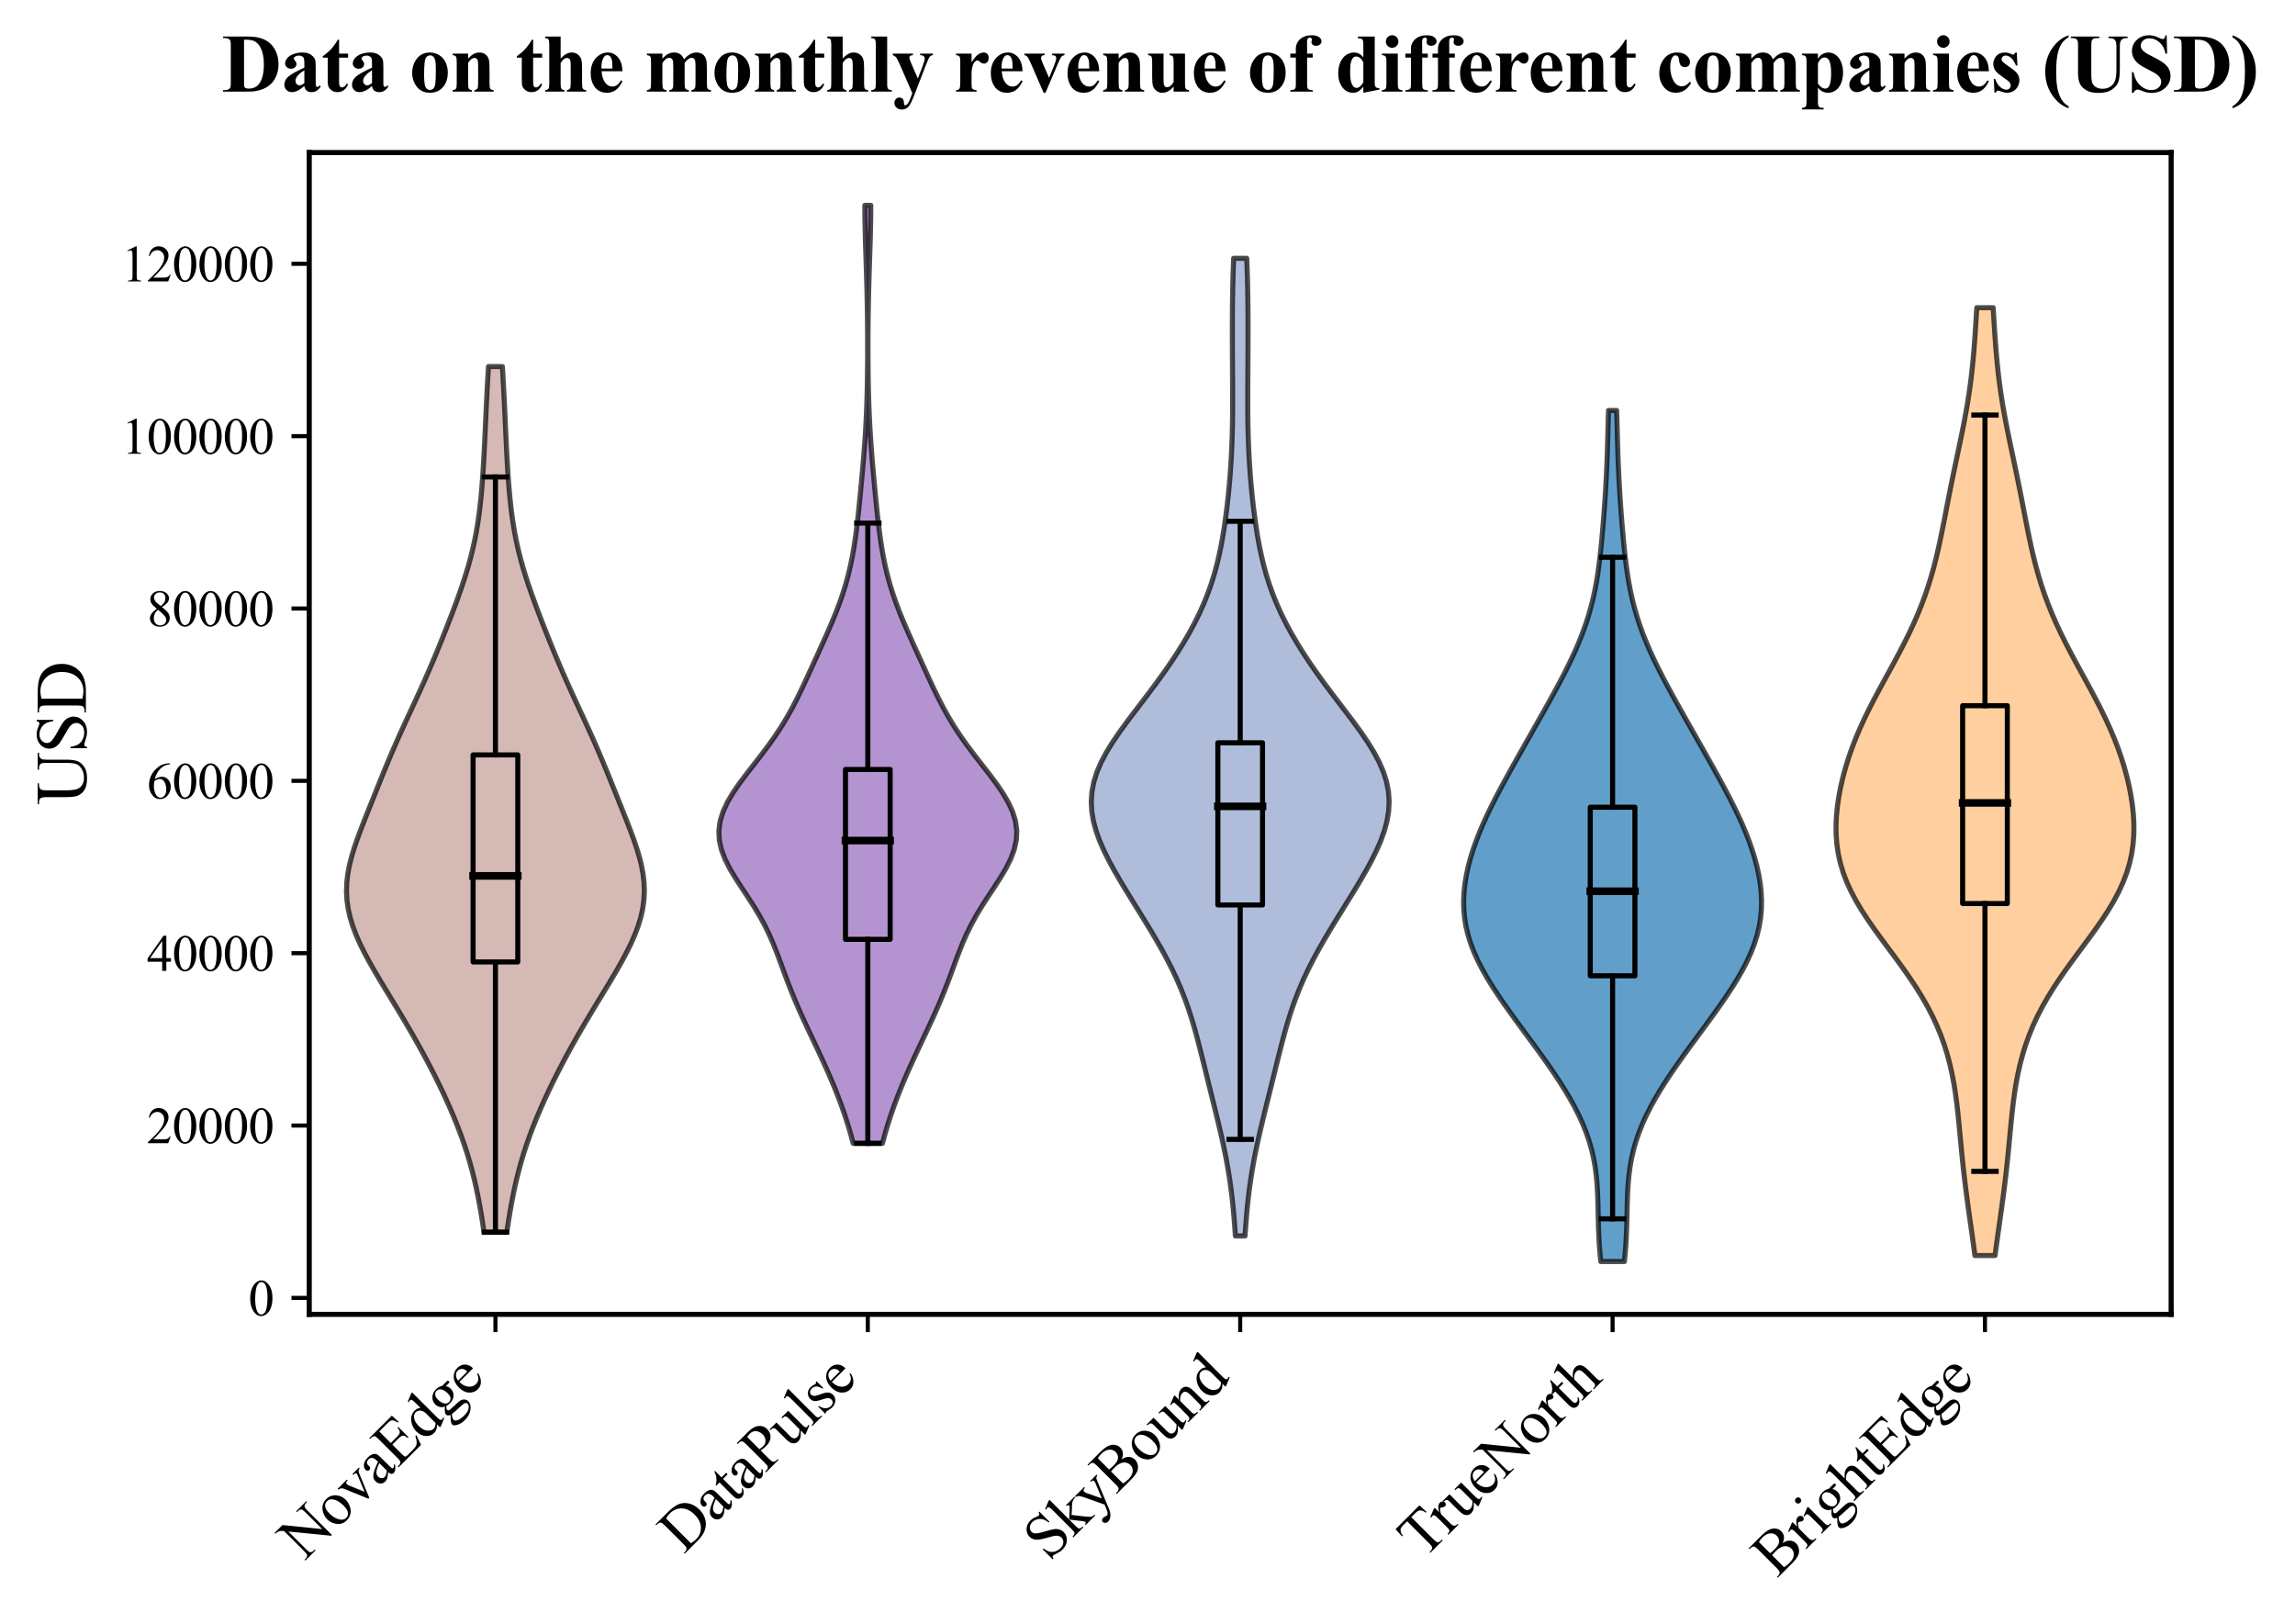 <?xml version="1.0" encoding="utf-8" standalone="no"?>
<!DOCTYPE svg PUBLIC "-//W3C//DTD SVG 1.1//EN"
  "http://www.w3.org/Graphics/SVG/1.1/DTD/svg11.dtd">
<svg xmlns:xlink="http://www.w3.org/1999/xlink" width="452.09pt" height="319.943pt" viewBox="0 0 452.09 319.943" xmlns="http://www.w3.org/2000/svg" version="1.1">
 <defs>
  <style type="text/css">*{stroke-linejoin: round; stroke-linecap: butt}</style>
 </defs>
 <g id="figure_1">
  <g id="patch_1">
   <path d="M 0 319.943 
L 452.09 319.943 
L 452.09 0 
L 0 0 
z
" style="fill: #ffffff"/>
  </g>
  <g id="axes_1">
   <g id="patch_2">
    <path d="M 60.916 258.9 
L 427.696 258.9 
L 427.696 30.045 
L 60.916 30.045 
z
" style="fill: #ffffff"/>
   </g>
   <g id="PolyCollection_1">
    <defs>
     <path id="mfa6f5cf813" d="M 99.842 -77.218 
L 95.346 -77.218 
L 95.089 -78.941 
L 94.813 -80.663 
L 94.515 -82.385 
L 94.191 -84.108 
L 93.835 -85.83 
L 93.445 -87.553 
L 93.014 -89.275 
L 92.542 -90.997 
L 92.026 -92.72 
L 91.464 -94.442 
L 90.858 -96.165 
L 90.209 -97.887 
L 89.518 -99.609 
L 88.79 -101.332 
L 88.027 -103.054 
L 87.23 -104.776 
L 86.403 -106.499 
L 85.547 -108.221 
L 84.663 -109.944 
L 83.753 -111.666 
L 82.816 -113.388 
L 81.854 -115.111 
L 80.868 -116.833 
L 79.86 -118.555 
L 78.834 -120.278 
L 77.794 -122 
L 76.746 -123.723 
L 75.698 -125.445 
L 74.661 -127.167 
L 73.647 -128.89 
L 72.671 -130.612 
L 71.748 -132.335 
L 70.898 -134.057 
L 70.139 -135.779 
L 69.489 -137.502 
L 68.964 -139.224 
L 68.577 -140.946 
L 68.339 -142.669 
L 68.252 -144.391 
L 68.313 -146.114 
L 68.515 -147.836 
L 68.843 -149.558 
L 69.28 -151.281 
L 69.806 -153.003 
L 70.398 -154.725 
L 71.037 -156.448 
L 71.704 -158.17 
L 72.387 -159.893 
L 73.076 -161.615 
L 73.766 -163.337 
L 74.456 -165.06 
L 75.151 -166.782 
L 75.853 -168.505 
L 76.568 -170.227 
L 77.3 -171.949 
L 78.05 -173.672 
L 78.818 -175.394 
L 79.602 -177.116 
L 80.396 -178.839 
L 81.195 -180.561 
L 81.992 -182.284 
L 82.78 -184.006 
L 83.556 -185.728 
L 84.315 -187.451 
L 85.057 -189.173 
L 85.782 -190.895 
L 86.492 -192.618 
L 87.188 -194.34 
L 87.872 -196.063 
L 88.545 -197.785 
L 89.204 -199.507 
L 89.847 -201.23 
L 90.469 -202.952 
L 91.065 -204.675 
L 91.628 -206.397 
L 92.154 -208.119 
L 92.635 -209.842 
L 93.071 -211.564 
L 93.458 -213.286 
L 93.797 -215.009 
L 94.091 -216.731 
L 94.343 -218.454 
L 94.558 -220.176 
L 94.741 -221.898 
L 94.898 -223.621 
L 95.033 -225.343 
L 95.151 -227.066 
L 95.256 -228.788 
L 95.351 -230.51 
L 95.439 -232.233 
L 95.522 -233.955 
L 95.602 -235.677 
L 95.681 -237.4 
L 95.761 -239.122 
L 95.843 -240.845 
L 95.93 -242.567 
L 96.022 -244.289 
L 96.121 -246.012 
L 96.225 -247.734 
L 98.963 -247.734 
L 98.963 -247.734 
L 99.067 -246.012 
L 99.165 -244.289 
L 99.258 -242.567 
L 99.345 -240.845 
L 99.427 -239.122 
L 99.507 -237.4 
L 99.586 -235.677 
L 99.666 -233.955 
L 99.749 -232.233 
L 99.836 -230.51 
L 99.932 -228.788 
L 100.037 -227.066 
L 100.155 -225.343 
L 100.29 -223.621 
L 100.447 -221.898 
L 100.63 -220.176 
L 100.845 -218.454 
L 101.097 -216.731 
L 101.391 -215.009 
L 101.73 -213.286 
L 102.117 -211.564 
L 102.552 -209.842 
L 103.034 -208.119 
L 103.56 -206.397 
L 104.123 -204.675 
L 104.719 -202.952 
L 105.341 -201.23 
L 105.984 -199.507 
L 106.643 -197.785 
L 107.316 -196.063 
L 108 -194.34 
L 108.696 -192.618 
L 109.406 -190.895 
L 110.131 -189.173 
L 110.873 -187.451 
L 111.632 -185.728 
L 112.408 -184.006 
L 113.196 -182.284 
L 113.993 -180.561 
L 114.792 -178.839 
L 115.586 -177.116 
L 116.37 -175.394 
L 117.138 -173.672 
L 117.888 -171.949 
L 118.62 -170.227 
L 119.335 -168.505 
L 120.037 -166.782 
L 120.731 -165.06 
L 121.422 -163.337 
L 122.112 -161.615 
L 122.801 -159.893 
L 123.484 -158.17 
L 124.151 -156.448 
L 124.79 -154.725 
L 125.382 -153.003 
L 125.907 -151.281 
L 126.345 -149.558 
L 126.673 -147.836 
L 126.875 -146.114 
L 126.936 -144.391 
L 126.849 -142.669 
L 126.61 -140.946 
L 126.224 -139.224 
L 125.699 -137.502 
L 125.049 -135.779 
L 124.29 -134.057 
L 123.439 -132.335 
L 122.517 -130.612 
L 121.541 -128.89 
L 120.527 -127.167 
L 119.49 -125.445 
L 118.442 -123.723 
L 117.394 -122 
L 116.354 -120.278 
L 115.328 -118.555 
L 114.32 -116.833 
L 113.334 -115.111 
L 112.372 -113.388 
L 111.435 -111.666 
L 110.525 -109.944 
L 109.641 -108.221 
L 108.785 -106.499 
L 107.958 -104.776 
L 107.161 -103.054 
L 106.398 -101.332 
L 105.669 -99.609 
L 104.979 -97.887 
L 104.33 -96.165 
L 103.724 -94.442 
L 103.162 -92.72 
L 102.646 -90.997 
L 102.173 -89.275 
L 101.743 -87.553 
L 101.353 -85.83 
L 100.997 -84.108 
L 100.673 -82.385 
L 100.375 -80.663 
L 100.099 -78.941 
L 99.842 -77.218 
z
" style="stroke: #000000; stroke-opacity: 0.7"/>
    </defs>
    <g clip-path="url(#p0461f982ed)">
     <use xlink:href="#mfa6f5cf813" x="0" y="319.943" style="fill: #c49c94; fill-opacity: 0.7; stroke: #000000; stroke-opacity: 0.7"/>
    </g>
   </g>
   <g id="PolyCollection_2">
    <defs>
     <path id="m69282367d5" d="M 173.836 -94.729 
L 168.064 -94.729 
L 167.558 -96.596 
L 167.003 -98.462 
L 166.399 -100.328 
L 165.745 -102.195 
L 165.045 -104.061 
L 164.299 -105.927 
L 163.513 -107.794 
L 162.69 -109.66 
L 161.84 -111.526 
L 160.968 -113.393 
L 160.086 -115.259 
L 159.204 -117.125 
L 158.335 -118.992 
L 157.491 -120.858 
L 156.682 -122.724 
L 155.913 -124.591 
L 155.184 -126.457 
L 154.486 -128.323 
L 153.802 -130.19 
L 153.106 -132.056 
L 152.368 -133.922 
L 151.557 -135.789 
L 150.649 -137.655 
L 149.632 -139.521 
L 148.511 -141.387 
L 147.31 -143.254 
L 146.074 -145.12 
L 144.864 -146.986 
L 143.751 -148.853 
L 142.81 -150.719 
L 142.106 -152.585 
L 141.694 -154.452 
L 141.608 -156.318 
L 141.856 -158.184 
L 142.429 -160.051 
L 143.291 -161.917 
L 144.394 -163.783 
L 145.677 -165.65 
L 147.077 -167.516 
L 148.53 -169.382 
L 149.981 -171.249 
L 151.384 -173.115 
L 152.709 -174.981 
L 153.938 -176.848 
L 155.066 -178.714 
L 156.103 -180.58 
L 157.065 -182.447 
L 157.971 -184.313 
L 158.843 -186.179 
L 159.699 -188.046 
L 160.55 -189.912 
L 161.4 -191.778 
L 162.246 -193.645 
L 163.078 -195.511 
L 163.884 -197.377 
L 164.65 -199.244 
L 165.363 -201.11 
L 166.013 -202.976 
L 166.593 -204.842 
L 167.102 -206.709 
L 167.543 -208.575 
L 167.922 -210.441 
L 168.245 -212.308 
L 168.524 -214.174 
L 168.768 -216.04 
L 168.986 -217.907 
L 169.186 -219.773 
L 169.375 -221.639 
L 169.556 -223.506 
L 169.731 -225.372 
L 169.901 -227.238 
L 170.063 -229.105 
L 170.215 -230.971 
L 170.354 -232.837 
L 170.478 -234.704 
L 170.585 -236.57 
L 170.675 -238.436 
L 170.748 -240.303 
L 170.805 -242.169 
L 170.848 -244.035 
L 170.879 -245.902 
L 170.899 -247.768 
L 170.91 -249.634 
L 170.914 -251.501 
L 170.91 -253.367 
L 170.9 -255.233 
L 170.882 -257.1 
L 170.856 -258.966 
L 170.823 -260.832 
L 170.78 -262.698 
L 170.73 -264.565 
L 170.674 -266.431 
L 170.613 -268.297 
L 170.552 -270.164 
L 170.493 -272.03 
L 170.441 -273.896 
L 170.401 -275.763 
L 170.375 -277.629 
L 170.366 -279.495 
L 171.534 -279.495 
L 171.534 -279.495 
L 171.525 -277.629 
L 171.499 -275.763 
L 171.459 -273.896 
L 171.407 -272.03 
L 171.348 -270.164 
L 171.287 -268.297 
L 171.226 -266.431 
L 171.169 -264.565 
L 171.119 -262.698 
L 171.077 -260.832 
L 171.043 -258.966 
L 171.018 -257.1 
L 171 -255.233 
L 170.989 -253.367 
L 170.986 -251.501 
L 170.99 -249.634 
L 171.001 -247.768 
L 171.021 -245.902 
L 171.052 -244.035 
L 171.095 -242.169 
L 171.152 -240.303 
L 171.225 -238.436 
L 171.314 -236.57 
L 171.422 -234.704 
L 171.546 -232.837 
L 171.685 -230.971 
L 171.837 -229.105 
L 171.999 -227.238 
L 172.169 -225.372 
L 172.344 -223.506 
L 172.525 -221.639 
L 172.714 -219.773 
L 172.914 -217.907 
L 173.132 -216.04 
L 173.376 -214.174 
L 173.654 -212.308 
L 173.978 -210.441 
L 174.356 -208.575 
L 174.797 -206.709 
L 175.307 -204.842 
L 175.887 -202.976 
L 176.537 -201.11 
L 177.249 -199.244 
L 178.015 -197.377 
L 178.822 -195.511 
L 179.654 -193.645 
L 180.5 -191.778 
L 181.35 -189.912 
L 182.201 -188.046 
L 183.057 -186.179 
L 183.929 -184.313 
L 184.835 -182.447 
L 185.797 -180.58 
L 186.834 -178.714 
L 187.962 -176.848 
L 189.191 -174.981 
L 190.516 -173.115 
L 191.919 -171.249 
L 193.37 -169.382 
L 194.823 -167.516 
L 196.223 -165.65 
L 197.506 -163.783 
L 198.609 -161.917 
L 199.471 -160.051 
L 200.043 -158.184 
L 200.292 -156.318 
L 200.206 -154.452 
L 199.794 -152.585 
L 199.09 -150.719 
L 198.149 -148.853 
L 197.036 -146.986 
L 195.826 -145.12 
L 194.59 -143.254 
L 193.389 -141.387 
L 192.268 -139.521 
L 191.25 -137.655 
L 190.343 -135.789 
L 189.532 -133.922 
L 188.794 -132.056 
L 188.098 -130.19 
L 187.414 -128.323 
L 186.716 -126.457 
L 185.987 -124.591 
L 185.218 -122.724 
L 184.409 -120.858 
L 183.565 -118.992 
L 182.696 -117.125 
L 181.814 -115.259 
L 180.932 -113.393 
L 180.06 -111.526 
L 179.209 -109.66 
L 178.387 -107.794 
L 177.601 -105.927 
L 176.855 -104.061 
L 176.155 -102.195 
L 175.501 -100.328 
L 174.897 -98.462 
L 174.342 -96.596 
L 173.836 -94.729 
z
" style="stroke: #000000; stroke-opacity: 0.7"/>
    </defs>
    <g clip-path="url(#p0461f982ed)">
     <use xlink:href="#m69282367d5" x="0" y="319.943" style="fill: #9467bd; fill-opacity: 0.7; stroke: #000000; stroke-opacity: 0.7"/>
    </g>
   </g>
   <g id="PolyCollection_3">
    <defs>
     <path id="mdce84c7e72" d="M 245.259 -76.482 
L 243.352 -76.482 
L 243.219 -78.427 
L 243.066 -80.372 
L 242.886 -82.317 
L 242.676 -84.263 
L 242.431 -86.208 
L 242.149 -88.153 
L 241.828 -90.098 
L 241.469 -92.044 
L 241.075 -93.989 
L 240.65 -95.934 
L 240.2 -97.88 
L 239.732 -99.825 
L 239.254 -101.77 
L 238.77 -103.715 
L 238.286 -105.661 
L 237.804 -107.606 
L 237.325 -109.551 
L 236.844 -111.496 
L 236.355 -113.442 
L 235.848 -115.387 
L 235.314 -117.332 
L 234.738 -119.277 
L 234.108 -121.223 
L 233.416 -123.168 
L 232.651 -125.113 
L 231.811 -127.058 
L 230.895 -129.004 
L 229.907 -130.949 
L 228.853 -132.894 
L 227.743 -134.84 
L 226.589 -136.785 
L 225.404 -138.73 
L 224.2 -140.675 
L 222.992 -142.621 
L 221.795 -144.566 
L 220.624 -146.511 
L 219.499 -148.456 
L 218.44 -150.402 
L 217.472 -152.347 
L 216.622 -154.292 
L 215.919 -156.237 
L 215.391 -158.183 
L 215.065 -160.128 
L 214.964 -162.073 
L 215.1 -164.019 
L 215.48 -165.964 
L 216.098 -167.909 
L 216.938 -169.854 
L 217.974 -171.8 
L 219.173 -173.745 
L 220.499 -175.69 
L 221.913 -177.635 
L 223.379 -179.581 
L 224.864 -181.526 
L 226.344 -183.471 
L 227.795 -185.416 
L 229.202 -187.362 
L 230.555 -189.307 
L 231.843 -191.252 
L 233.059 -193.197 
L 234.198 -195.143 
L 235.253 -197.088 
L 236.221 -199.033 
L 237.097 -200.979 
L 237.882 -202.924 
L 238.577 -204.869 
L 239.187 -206.814 
L 239.718 -208.76 
L 240.178 -210.705 
L 240.578 -212.65 
L 240.926 -214.595 
L 241.232 -216.541 
L 241.503 -218.486 
L 241.743 -220.431 
L 241.957 -222.376 
L 242.146 -224.322 
L 242.311 -226.267 
L 242.451 -228.212 
L 242.567 -230.157 
L 242.658 -232.103 
L 242.726 -234.048 
L 242.772 -235.993 
L 242.8 -237.939 
L 242.813 -239.884 
L 242.815 -241.829 
L 242.809 -243.774 
L 242.798 -245.72 
L 242.786 -247.665 
L 242.775 -249.61 
L 242.766 -251.555 
L 242.76 -253.501 
L 242.76 -255.446 
L 242.765 -257.391 
L 242.778 -259.336 
L 242.8 -261.282 
L 242.833 -263.227 
L 242.88 -265.172 
L 242.942 -267.118 
L 243.019 -269.063 
L 245.593 -269.063 
L 245.593 -269.063 
L 245.67 -267.118 
L 245.731 -265.172 
L 245.778 -263.227 
L 245.812 -261.282 
L 245.834 -259.336 
L 245.847 -257.391 
L 245.852 -255.446 
L 245.851 -253.501 
L 245.846 -251.555 
L 245.837 -249.61 
L 245.826 -247.665 
L 245.814 -245.72 
L 245.803 -243.774 
L 245.797 -241.829 
L 245.799 -239.884 
L 245.811 -237.939 
L 245.839 -235.993 
L 245.886 -234.048 
L 245.954 -232.103 
L 246.045 -230.157 
L 246.161 -228.212 
L 246.301 -226.267 
L 246.466 -224.322 
L 246.654 -222.376 
L 246.868 -220.431 
L 247.109 -218.486 
L 247.38 -216.541 
L 247.686 -214.595 
L 248.034 -212.65 
L 248.434 -210.705 
L 248.894 -208.76 
L 249.425 -206.814 
L 250.035 -204.869 
L 250.73 -202.924 
L 251.515 -200.979 
L 252.391 -199.033 
L 253.359 -197.088 
L 254.414 -195.143 
L 255.553 -193.197 
L 256.769 -191.252 
L 258.057 -189.307 
L 259.409 -187.362 
L 260.817 -185.416 
L 262.268 -183.471 
L 263.747 -181.526 
L 265.233 -179.581 
L 266.699 -177.635 
L 268.113 -175.69 
L 269.439 -173.745 
L 270.638 -171.8 
L 271.674 -169.854 
L 272.514 -167.909 
L 273.132 -165.964 
L 273.512 -164.019 
L 273.648 -162.073 
L 273.547 -160.128 
L 273.221 -158.183 
L 272.693 -156.237 
L 271.99 -154.292 
L 271.139 -152.347 
L 270.172 -150.402 
L 269.113 -148.456 
L 267.988 -146.511 
L 266.817 -144.566 
L 265.62 -142.621 
L 264.412 -140.675 
L 263.208 -138.73 
L 262.023 -136.785 
L 260.869 -134.84 
L 259.759 -132.894 
L 258.705 -130.949 
L 257.717 -129.004 
L 256.8 -127.058 
L 255.96 -125.113 
L 255.196 -123.168 
L 254.503 -121.223 
L 253.874 -119.277 
L 253.298 -117.332 
L 252.763 -115.387 
L 252.257 -113.442 
L 251.768 -111.496 
L 251.287 -109.551 
L 250.808 -107.606 
L 250.326 -105.661 
L 249.842 -103.715 
L 249.358 -101.77 
L 248.879 -99.825 
L 248.412 -97.88 
L 247.962 -95.934 
L 247.537 -93.989 
L 247.143 -92.044 
L 246.784 -90.098 
L 246.463 -88.153 
L 246.181 -86.208 
L 245.936 -84.263 
L 245.726 -82.317 
L 245.546 -80.372 
L 245.392 -78.427 
L 245.259 -76.482 
z
" style="stroke: #000000; stroke-opacity: 0.7"/>
    </defs>
    <g clip-path="url(#p0461f982ed)">
     <use xlink:href="#mdce84c7e72" x="0" y="319.943" style="fill: #8da0cb; fill-opacity: 0.7; stroke: #000000; stroke-opacity: 0.7"/>
    </g>
   </g>
   <g id="PolyCollection_4">
    <defs>
     <path id="m3e2d3afc51" d="M 319.994 -71.445 
L 315.33 -71.445 
L 315.172 -73.139 
L 315.046 -74.832 
L 314.952 -76.526 
L 314.886 -78.219 
L 314.841 -79.912 
L 314.804 -81.606 
L 314.763 -83.299 
L 314.701 -84.993 
L 314.601 -86.686 
L 314.447 -88.38 
L 314.225 -90.073 
L 313.923 -91.767 
L 313.532 -93.46 
L 313.046 -95.153 
L 312.464 -96.847 
L 311.786 -98.54 
L 311.015 -100.234 
L 310.157 -101.927 
L 309.218 -103.621 
L 308.208 -105.314 
L 307.135 -107.007 
L 306.009 -108.701 
L 304.839 -110.394 
L 303.635 -112.088 
L 302.406 -113.781 
L 301.163 -115.475 
L 299.915 -117.168 
L 298.672 -118.862 
L 297.446 -120.555 
L 296.247 -122.248 
L 295.088 -123.942 
L 293.982 -125.635 
L 292.941 -127.329 
L 291.981 -129.022 
L 291.112 -130.716 
L 290.349 -132.409 
L 289.7 -134.102 
L 289.173 -135.796 
L 288.772 -137.489 
L 288.499 -139.183 
L 288.349 -140.876 
L 288.32 -142.57 
L 288.402 -144.263 
L 288.589 -145.957 
L 288.873 -147.65 
L 289.246 -149.343 
L 289.7 -151.037 
L 290.23 -152.73 
L 290.83 -154.424 
L 291.495 -156.117 
L 292.219 -157.811 
L 292.997 -159.504 
L 293.819 -161.197 
L 294.68 -162.891 
L 295.572 -164.584 
L 296.487 -166.278 
L 297.418 -167.971 
L 298.362 -169.665 
L 299.313 -171.358 
L 300.269 -173.052 
L 301.228 -174.745 
L 302.188 -176.438 
L 303.147 -178.132 
L 304.102 -179.825 
L 305.05 -181.519 
L 305.985 -183.212 
L 306.903 -184.906 
L 307.798 -186.599 
L 308.661 -188.293 
L 309.487 -189.986 
L 310.268 -191.679 
L 311 -193.373 
L 311.675 -195.066 
L 312.291 -196.76 
L 312.845 -198.453 
L 313.337 -200.147 
L 313.769 -201.84 
L 314.143 -203.533 
L 314.466 -205.227 
L 314.743 -206.92 
L 314.982 -208.614 
L 315.19 -210.307 
L 315.374 -212.001 
L 315.54 -213.694 
L 315.691 -215.388 
L 315.833 -217.081 
L 315.965 -218.774 
L 316.088 -220.468 
L 316.203 -222.161 
L 316.307 -223.855 
L 316.401 -225.548 
L 316.484 -227.242 
L 316.556 -228.935 
L 316.618 -230.628 
L 316.672 -232.322 
L 316.72 -234.015 
L 316.766 -235.709 
L 316.811 -237.402 
L 316.858 -239.096 
L 318.466 -239.096 
L 318.466 -239.096 
L 318.513 -237.402 
L 318.558 -235.709 
L 318.603 -234.015 
L 318.652 -232.322 
L 318.706 -230.628 
L 318.768 -228.935 
L 318.84 -227.242 
L 318.923 -225.548 
L 319.017 -223.855 
L 319.121 -222.161 
L 319.236 -220.468 
L 319.359 -218.774 
L 319.491 -217.081 
L 319.633 -215.388 
L 319.784 -213.694 
L 319.95 -212.001 
L 320.134 -210.307 
L 320.342 -208.614 
L 320.581 -206.92 
L 320.858 -205.227 
L 321.181 -203.533 
L 321.555 -201.84 
L 321.987 -200.147 
L 322.479 -198.453 
L 323.033 -196.76 
L 323.649 -195.066 
L 324.324 -193.373 
L 325.055 -191.679 
L 325.837 -189.986 
L 326.663 -188.293 
L 327.526 -186.599 
L 328.421 -184.906 
L 329.339 -183.212 
L 330.274 -181.519 
L 331.222 -179.825 
L 332.177 -178.132 
L 333.136 -176.438 
L 334.096 -174.745 
L 335.055 -173.052 
L 336.011 -171.358 
L 336.962 -169.665 
L 337.905 -167.971 
L 338.837 -166.278 
L 339.752 -164.584 
L 340.644 -162.891 
L 341.505 -161.197 
L 342.327 -159.504 
L 343.104 -157.811 
L 343.829 -156.117 
L 344.494 -154.424 
L 345.094 -152.73 
L 345.624 -151.037 
L 346.078 -149.343 
L 346.451 -147.65 
L 346.734 -145.957 
L 346.922 -144.263 
L 347.004 -142.57 
L 346.975 -140.876 
L 346.825 -139.183 
L 346.551 -137.489 
L 346.151 -135.796 
L 345.624 -134.102 
L 344.975 -132.409 
L 344.212 -130.716 
L 343.343 -129.022 
L 342.382 -127.329 
L 341.342 -125.635 
L 340.236 -123.942 
L 339.076 -122.248 
L 337.878 -120.555 
L 336.651 -118.862 
L 335.409 -117.168 
L 334.161 -115.475 
L 332.918 -113.781 
L 331.689 -112.088 
L 330.485 -110.394 
L 329.315 -108.701 
L 328.188 -107.007 
L 327.115 -105.314 
L 326.105 -103.621 
L 325.167 -101.927 
L 324.309 -100.234 
L 323.538 -98.54 
L 322.86 -96.847 
L 322.278 -95.153 
L 321.792 -93.46 
L 321.401 -91.767 
L 321.099 -90.073 
L 320.877 -88.38 
L 320.723 -86.686 
L 320.623 -84.993 
L 320.561 -83.299 
L 320.52 -81.606 
L 320.483 -79.912 
L 320.438 -78.219 
L 320.372 -76.526 
L 320.278 -74.832 
L 320.152 -73.139 
L 319.994 -71.445 
z
" style="stroke: #000000; stroke-opacity: 0.7"/>
    </defs>
    <g clip-path="url(#p0461f982ed)">
     <use xlink:href="#m3e2d3afc51" x="0" y="319.943" style="fill: #1f77b4; fill-opacity: 0.7; stroke: #000000; stroke-opacity: 0.7"/>
    </g>
   </g>
   <g id="PolyCollection_5">
    <defs>
     <path id="m4233abd7c6" d="M 393.002 -72.627 
L 389.034 -72.627 
L 388.782 -74.513 
L 388.522 -76.399 
L 388.256 -78.285 
L 387.989 -80.171 
L 387.725 -82.057 
L 387.469 -83.943 
L 387.223 -85.828 
L 386.992 -87.714 
L 386.776 -89.6 
L 386.575 -91.486 
L 386.387 -93.372 
L 386.207 -95.258 
L 386.031 -97.144 
L 385.849 -99.03 
L 385.653 -100.916 
L 385.433 -102.802 
L 385.177 -104.688 
L 384.875 -106.574 
L 384.516 -108.46 
L 384.09 -110.346 
L 383.588 -112.232 
L 383.002 -114.118 
L 382.324 -116.004 
L 381.549 -117.89 
L 380.673 -119.776 
L 379.696 -121.662 
L 378.62 -123.548 
L 377.45 -125.434 
L 376.198 -127.32 
L 374.877 -129.206 
L 373.507 -131.092 
L 372.111 -132.978 
L 370.713 -134.864 
L 369.343 -136.75 
L 368.027 -138.636 
L 366.792 -140.522 
L 365.663 -142.408 
L 364.658 -144.294 
L 363.794 -146.18 
L 363.077 -148.066 
L 362.513 -149.952 
L 362.099 -151.838 
L 361.828 -153.724 
L 361.691 -155.609 
L 361.676 -157.495 
L 361.771 -159.381 
L 361.965 -161.267 
L 362.248 -163.153 
L 362.612 -165.039 
L 363.054 -166.925 
L 363.568 -168.811 
L 364.155 -170.697 
L 364.814 -172.583 
L 365.542 -174.469 
L 366.339 -176.355 
L 367.198 -178.241 
L 368.115 -180.127 
L 369.079 -182.013 
L 370.08 -183.899 
L 371.103 -185.785 
L 372.136 -187.671 
L 373.163 -189.557 
L 374.171 -191.443 
L 375.147 -193.329 
L 376.08 -195.215 
L 376.962 -197.101 
L 377.786 -198.987 
L 378.548 -200.873 
L 379.248 -202.759 
L 379.885 -204.645 
L 380.463 -206.531 
L 380.987 -208.417 
L 381.463 -210.303 
L 381.9 -212.189 
L 382.306 -214.075 
L 382.69 -215.961 
L 383.061 -217.847 
L 383.426 -219.733 
L 383.793 -221.619 
L 384.166 -223.504 
L 384.547 -225.39 
L 384.937 -227.276 
L 385.333 -229.162 
L 385.732 -231.048 
L 386.129 -232.934 
L 386.517 -234.82 
L 386.891 -236.706 
L 387.243 -238.592 
L 387.57 -240.478 
L 387.867 -242.364 
L 388.133 -244.25 
L 388.367 -246.136 
L 388.571 -248.022 
L 388.749 -249.908 
L 388.905 -251.794 
L 389.043 -253.68 
L 389.169 -255.566 
L 389.288 -257.452 
L 389.404 -259.338 
L 392.632 -259.338 
L 392.632 -259.338 
L 392.748 -257.452 
L 392.867 -255.566 
L 392.993 -253.68 
L 393.131 -251.794 
L 393.287 -249.908 
L 393.465 -248.022 
L 393.669 -246.136 
L 393.903 -244.25 
L 394.169 -242.364 
L 394.466 -240.478 
L 394.793 -238.592 
L 395.145 -236.706 
L 395.519 -234.82 
L 395.907 -232.934 
L 396.304 -231.048 
L 396.703 -229.162 
L 397.099 -227.276 
L 397.489 -225.39 
L 397.87 -223.504 
L 398.243 -221.619 
L 398.61 -219.733 
L 398.975 -217.847 
L 399.346 -215.961 
L 399.73 -214.075 
L 400.136 -212.189 
L 400.573 -210.303 
L 401.049 -208.417 
L 401.573 -206.531 
L 402.151 -204.645 
L 402.788 -202.759 
L 403.487 -200.873 
L 404.25 -198.987 
L 405.074 -197.101 
L 405.956 -195.215 
L 406.889 -193.329 
L 407.865 -191.443 
L 408.873 -189.557 
L 409.9 -187.671 
L 410.933 -185.785 
L 411.956 -183.899 
L 412.957 -182.013 
L 413.921 -180.127 
L 414.838 -178.241 
L 415.697 -176.355 
L 416.494 -174.469 
L 417.222 -172.583 
L 417.88 -170.697 
L 418.467 -168.811 
L 418.982 -166.925 
L 419.424 -165.039 
L 419.788 -163.153 
L 420.071 -161.267 
L 420.265 -159.381 
L 420.36 -157.495 
L 420.345 -155.609 
L 420.208 -153.724 
L 419.937 -151.838 
L 419.523 -149.952 
L 418.959 -148.066 
L 418.242 -146.18 
L 417.378 -144.294 
L 416.373 -142.408 
L 415.244 -140.522 
L 414.009 -138.636 
L 412.693 -136.75 
L 411.323 -134.864 
L 409.925 -132.978 
L 408.529 -131.092 
L 407.159 -129.206 
L 405.838 -127.32 
L 404.586 -125.434 
L 403.416 -123.548 
L 402.34 -121.662 
L 401.363 -119.776 
L 400.487 -117.89 
L 399.712 -116.004 
L 399.034 -114.118 
L 398.448 -112.232 
L 397.946 -110.346 
L 397.52 -108.46 
L 397.161 -106.574 
L 396.859 -104.688 
L 396.603 -102.802 
L 396.383 -100.916 
L 396.187 -99.03 
L 396.005 -97.144 
L 395.829 -95.258 
L 395.649 -93.372 
L 395.461 -91.486 
L 395.26 -89.6 
L 395.044 -87.714 
L 394.813 -85.828 
L 394.567 -83.943 
L 394.311 -82.057 
L 394.047 -80.171 
L 393.78 -78.285 
L 393.514 -76.399 
L 393.254 -74.513 
L 393.002 -72.627 
z
" style="stroke: #000000; stroke-opacity: 0.7"/>
    </defs>
    <g clip-path="url(#p0461f982ed)">
     <use xlink:href="#m4233abd7c6" x="0" y="319.943" style="fill: #ffbb78; fill-opacity: 0.7; stroke: #000000; stroke-opacity: 0.7"/>
    </g>
   </g>
   <g id="matplotlib.axis_1">
    <g id="xtick_1">
     <g id="line2d_1">
      <defs>
       <path id="mdbc32cd197" d="M 0 0 
L 0 3.5 
" style="stroke: #000000; stroke-width: 0.8"/>
      </defs>
      <g>
       <use xlink:href="#mdbc32cd197" x="97.594" y="258.9" style="stroke: #000000; stroke-width: 0.8"/>
      </g>
     </g>
     <g id="text_1">
      <!-- NovaEdge -->
      <g transform="translate(59.948 307.607) rotate(-45) scale(0.12 -0.12)">
       <defs>
        <path id="TimesNewRomanPSMT-4e" d="M -84 4238 
L 1066 4238 
L 3656 1059 
L 3656 3503 
Q 3656 3894 3569 3991 
Q 3453 4122 3203 4122 
L 3056 4122 
L 3056 4238 
L 4531 4238 
L 4531 4122 
L 4381 4122 
Q 4113 4122 4000 3959 
Q 3931 3859 3931 3503 
L 3931 -69 
L 3819 -69 
L 1025 3344 
L 1025 734 
Q 1025 344 1109 247 
Q 1228 116 1475 116 
L 1625 116 
L 1625 0 
L 150 0 
L 150 116 
L 297 116 
Q 569 116 681 278 
Q 750 378 750 734 
L 750 3681 
Q 566 3897 470 3965 
Q 375 4034 191 4094 
Q 100 4122 -84 4122 
L -84 4238 
z
" transform="scale(0.016)"/>
        <path id="TimesNewRomanPSMT-6f" d="M 1600 2947 
Q 2250 2947 2644 2453 
Q 2978 2031 2978 1484 
Q 2978 1100 2793 706 
Q 2609 313 2286 112 
Q 1963 -88 1566 -88 
Q 919 -88 538 428 
Q 216 863 216 1403 
Q 216 1797 411 2186 
Q 606 2575 925 2761 
Q 1244 2947 1600 2947 
z
M 1503 2744 
Q 1338 2744 1170 2645 
Q 1003 2547 900 2300 
Q 797 2053 797 1666 
Q 797 1041 1045 587 
Q 1294 134 1700 134 
Q 2003 134 2200 384 
Q 2397 634 2397 1244 
Q 2397 2006 2069 2444 
Q 1847 2744 1503 2744 
z
" transform="scale(0.016)"/>
        <path id="TimesNewRomanPSMT-76" d="M 53 2863 
L 1400 2863 
L 1400 2747 
L 1313 2747 
Q 1191 2747 1127 2687 
Q 1063 2628 1063 2528 
Q 1063 2419 1128 2269 
L 1794 688 
L 2463 2328 
Q 2534 2503 2534 2594 
Q 2534 2638 2509 2666 
Q 2475 2713 2422 2730 
Q 2369 2747 2206 2747 
L 2206 2863 
L 3141 2863 
L 3141 2747 
Q 2978 2734 2916 2681 
Q 2806 2588 2719 2369 
L 1703 -88 
L 1575 -88 
L 553 2328 
Q 484 2497 421 2570 
Q 359 2644 263 2694 
Q 209 2722 53 2747 
L 53 2863 
z
" transform="scale(0.016)"/>
        <path id="TimesNewRomanPSMT-61" d="M 1822 413 
Q 1381 72 1269 19 
Q 1100 -59 909 -59 
Q 613 -59 420 144 
Q 228 347 228 678 
Q 228 888 322 1041 
Q 450 1253 767 1440 
Q 1084 1628 1822 1897 
L 1822 2009 
Q 1822 2438 1686 2597 
Q 1550 2756 1291 2756 
Q 1094 2756 978 2650 
Q 859 2544 859 2406 
L 866 2225 
Q 866 2081 792 2003 
Q 719 1925 600 1925 
Q 484 1925 411 2006 
Q 338 2088 338 2228 
Q 338 2497 613 2722 
Q 888 2947 1384 2947 
Q 1766 2947 2009 2819 
Q 2194 2722 2281 2516 
Q 2338 2381 2338 1966 
L 2338 994 
Q 2338 584 2353 492 
Q 2369 400 2405 369 
Q 2441 338 2488 338 
Q 2538 338 2575 359 
Q 2641 400 2828 588 
L 2828 413 
Q 2478 -56 2159 -56 
Q 2006 -56 1915 50 
Q 1825 156 1822 413 
z
M 1822 616 
L 1822 1706 
Q 1350 1519 1213 1441 
Q 966 1303 859 1153 
Q 753 1003 753 825 
Q 753 600 887 451 
Q 1022 303 1197 303 
Q 1434 303 1822 616 
z
" transform="scale(0.016)"/>
        <path id="TimesNewRomanPSMT-45" d="M 1338 4006 
L 1338 2331 
L 2269 2331 
Q 2631 2331 2753 2441 
Q 2916 2584 2934 2947 
L 3050 2947 
L 3050 1472 
L 2934 1472 
Q 2891 1781 2847 1869 
Q 2791 1978 2662 2040 
Q 2534 2103 2269 2103 
L 1338 2103 
L 1338 706 
Q 1338 425 1363 364 
Q 1388 303 1450 267 
Q 1513 231 1688 231 
L 2406 231 
Q 2766 231 2928 281 
Q 3091 331 3241 478 
Q 3434 672 3638 1063 
L 3763 1063 
L 3397 0 
L 131 0 
L 131 116 
L 281 116 
Q 431 116 566 188 
Q 666 238 702 338 
Q 738 438 738 747 
L 738 3500 
Q 738 3903 656 3997 
Q 544 4122 281 4122 
L 131 4122 
L 131 4238 
L 3397 4238 
L 3444 3309 
L 3322 3309 
Q 3256 3644 3176 3769 
Q 3097 3894 2941 3959 
Q 2816 4006 2500 4006 
L 1338 4006 
z
" transform="scale(0.016)"/>
        <path id="TimesNewRomanPSMT-64" d="M 2222 322 
Q 2013 103 1813 7 
Q 1613 -88 1381 -88 
Q 913 -88 563 304 
Q 213 697 213 1313 
Q 213 1928 600 2439 
Q 988 2950 1597 2950 
Q 1975 2950 2222 2709 
L 2222 3238 
Q 2222 3728 2198 3840 
Q 2175 3953 2125 3993 
Q 2075 4034 2000 4034 
Q 1919 4034 1784 3984 
L 1744 4094 
L 2597 4444 
L 2738 4444 
L 2738 1134 
Q 2738 631 2761 520 
Q 2784 409 2836 365 
Q 2888 322 2956 322 
Q 3041 322 3181 375 
L 3216 266 
L 2366 -88 
L 2222 -88 
L 2222 322 
z
M 2222 541 
L 2222 2016 
Q 2203 2228 2109 2403 
Q 2016 2578 1861 2667 
Q 1706 2756 1559 2756 
Q 1284 2756 1069 2509 
Q 784 2184 784 1559 
Q 784 928 1059 592 
Q 1334 256 1672 256 
Q 1956 256 2222 541 
z
" transform="scale(0.016)"/>
        <path id="TimesNewRomanPSMT-67" d="M 966 1044 
Q 703 1172 562 1401 
Q 422 1631 422 1909 
Q 422 2334 742 2640 
Q 1063 2947 1563 2947 
Q 1972 2947 2272 2747 
L 2878 2747 
Q 3013 2747 3034 2739 
Q 3056 2731 3066 2713 
Q 3084 2684 3084 2613 
Q 3084 2531 3069 2500 
Q 3059 2484 3036 2475 
Q 3013 2466 2878 2466 
L 2506 2466 
Q 2681 2241 2681 1891 
Q 2681 1491 2375 1206 
Q 2069 922 1553 922 
Q 1341 922 1119 984 
Q 981 866 932 777 
Q 884 688 884 625 
Q 884 572 936 522 
Q 988 472 1138 450 
Q 1225 438 1575 428 
Q 2219 413 2409 384 
Q 2700 344 2873 169 
Q 3047 -6 3047 -263 
Q 3047 -616 2716 -925 
Q 2228 -1381 1444 -1381 
Q 841 -1381 425 -1109 
Q 191 -953 191 -784 
Q 191 -709 225 -634 
Q 278 -519 444 -313 
Q 466 -284 763 25 
Q 600 122 533 198 
Q 466 275 466 372 
Q 466 481 555 628 
Q 644 775 966 1044 
z
M 1509 2797 
Q 1278 2797 1122 2612 
Q 966 2428 966 2047 
Q 966 1553 1178 1281 
Q 1341 1075 1591 1075 
Q 1828 1075 1981 1253 
Q 2134 1431 2134 1813 
Q 2134 2309 1919 2591 
Q 1759 2797 1509 2797 
z
M 934 0 
Q 788 -159 713 -296 
Q 638 -434 638 -550 
Q 638 -700 819 -813 
Q 1131 -1006 1722 -1006 
Q 2284 -1006 2551 -807 
Q 2819 -609 2819 -384 
Q 2819 -222 2659 -153 
Q 2497 -84 2016 -72 
Q 1313 -53 934 0 
z
" transform="scale(0.016)"/>
        <path id="TimesNewRomanPSMT-65" d="M 681 1784 
Q 678 1147 991 784 
Q 1303 422 1725 422 
Q 2006 422 2214 576 
Q 2422 731 2563 1106 
L 2659 1044 
Q 2594 616 2278 264 
Q 1963 -88 1488 -88 
Q 972 -88 605 314 
Q 238 716 238 1394 
Q 238 2128 614 2539 
Q 991 2950 1559 2950 
Q 2041 2950 2350 2633 
Q 2659 2316 2659 1784 
L 681 1784 
z
M 681 1966 
L 2006 1966 
Q 1991 2241 1941 2353 
Q 1863 2528 1708 2628 
Q 1553 2728 1384 2728 
Q 1125 2728 920 2526 
Q 716 2325 681 1966 
z
" transform="scale(0.016)"/>
       </defs>
       <use xlink:href="#TimesNewRomanPSMT-4e"/>
       <use xlink:href="#TimesNewRomanPSMT-6f" x="72.217"/>
       <use xlink:href="#TimesNewRomanPSMT-76" x="122.217"/>
       <use xlink:href="#TimesNewRomanPSMT-61" x="172.217"/>
       <use xlink:href="#TimesNewRomanPSMT-45" x="216.602"/>
       <use xlink:href="#TimesNewRomanPSMT-64" x="277.686"/>
       <use xlink:href="#TimesNewRomanPSMT-67" x="327.686"/>
       <use xlink:href="#TimesNewRomanPSMT-65" x="377.686"/>
      </g>
     </g>
    </g>
    <g id="xtick_2">
     <g id="line2d_2">
      <g>
       <use xlink:href="#mdbc32cd197" x="170.95" y="258.9" style="stroke: #000000; stroke-width: 0.8"/>
      </g>
     </g>
     <g id="text_2">
      <!-- DataPulse -->
      <g transform="translate(134.728 306.199) rotate(-45) scale(0.12 -0.12)">
       <defs>
        <path id="TimesNewRomanPSMT-44" d="M 109 0 
L 109 116 
L 269 116 
Q 538 116 650 288 
Q 719 391 719 750 
L 719 3488 
Q 719 3884 631 3984 
Q 509 4122 269 4122 
L 109 4122 
L 109 4238 
L 1834 4238 
Q 2784 4238 3279 4022 
Q 3775 3806 4076 3303 
Q 4378 2800 4378 2141 
Q 4378 1256 3841 663 
Q 3238 0 2003 0 
L 109 0 
z
M 1319 306 
Q 1716 219 1984 219 
Q 2709 219 3187 728 
Q 3666 1238 3666 2109 
Q 3666 2988 3187 3494 
Q 2709 4000 1959 4000 
Q 1678 4000 1319 3909 
L 1319 306 
z
" transform="scale(0.016)"/>
        <path id="TimesNewRomanPSMT-74" d="M 1031 3803 
L 1031 2863 
L 1700 2863 
L 1700 2644 
L 1031 2644 
L 1031 788 
Q 1031 509 1111 412 
Q 1191 316 1316 316 
Q 1419 316 1516 380 
Q 1613 444 1666 569 
L 1788 569 
Q 1678 263 1478 108 
Q 1278 -47 1066 -47 
Q 922 -47 784 33 
Q 647 113 581 261 
Q 516 409 516 719 
L 516 2644 
L 63 2644 
L 63 2747 
Q 234 2816 414 2980 
Q 594 3144 734 3369 
Q 806 3488 934 3803 
L 1031 3803 
z
" transform="scale(0.016)"/>
        <path id="TimesNewRomanPSMT-50" d="M 1313 1984 
L 1313 750 
Q 1313 350 1400 253 
Q 1519 116 1759 116 
L 1922 116 
L 1922 0 
L 106 0 
L 106 116 
L 266 116 
Q 534 116 650 291 
Q 713 388 713 750 
L 713 3488 
Q 713 3888 628 3984 
Q 506 4122 266 4122 
L 106 4122 
L 106 4238 
L 1659 4238 
Q 2228 4238 2556 4120 
Q 2884 4003 3109 3725 
Q 3334 3447 3334 3066 
Q 3334 2547 2992 2222 
Q 2650 1897 2025 1897 
Q 1872 1897 1694 1919 
Q 1516 1941 1313 1984 
z
M 1313 2163 
Q 1478 2131 1606 2115 
Q 1734 2100 1825 2100 
Q 2150 2100 2386 2351 
Q 2622 2603 2622 3003 
Q 2622 3278 2509 3514 
Q 2397 3750 2190 3867 
Q 1984 3984 1722 3984 
Q 1563 3984 1313 3925 
L 1313 2163 
z
" transform="scale(0.016)"/>
        <path id="TimesNewRomanPSMT-75" d="M 2709 2863 
L 2709 1128 
Q 2709 631 2732 520 
Q 2756 409 2807 365 
Q 2859 322 2928 322 
Q 3025 322 3147 375 
L 3191 266 
L 2334 -88 
L 2194 -88 
L 2194 519 
Q 1825 119 1631 15 
Q 1438 -88 1222 -88 
Q 981 -88 804 51 
Q 628 191 559 409 
Q 491 628 491 1028 
L 491 2306 
Q 491 2509 447 2587 
Q 403 2666 317 2708 
Q 231 2750 6 2747 
L 6 2863 
L 1009 2863 
L 1009 947 
Q 1009 547 1148 422 
Q 1288 297 1484 297 
Q 1619 297 1789 381 
Q 1959 466 2194 703 
L 2194 2325 
Q 2194 2569 2105 2655 
Q 2016 2741 1734 2747 
L 1734 2863 
L 2709 2863 
z
" transform="scale(0.016)"/>
        <path id="TimesNewRomanPSMT-6c" d="M 1184 4444 
L 1184 647 
Q 1184 378 1223 290 
Q 1263 203 1344 158 
Q 1425 113 1647 113 
L 1647 0 
L 244 0 
L 244 113 
Q 441 113 512 153 
Q 584 194 625 287 
Q 666 381 666 647 
L 666 3247 
Q 666 3731 644 3842 
Q 622 3953 573 3993 
Q 525 4034 450 4034 
Q 369 4034 244 3984 
L 191 4094 
L 1044 4444 
L 1184 4444 
z
" transform="scale(0.016)"/>
        <path id="TimesNewRomanPSMT-73" d="M 2050 2947 
L 2050 1972 
L 1947 1972 
Q 1828 2431 1642 2597 
Q 1456 2763 1169 2763 
Q 950 2763 815 2647 
Q 681 2531 681 2391 
Q 681 2216 781 2091 
Q 878 1963 1175 1819 
L 1631 1597 
Q 2266 1288 2266 781 
Q 2266 391 1970 151 
Q 1675 -88 1309 -88 
Q 1047 -88 709 6 
Q 606 38 541 38 
Q 469 38 428 -44 
L 325 -44 
L 325 978 
L 428 978 
Q 516 541 762 319 
Q 1009 97 1316 97 
Q 1531 97 1667 223 
Q 1803 350 1803 528 
Q 1803 744 1651 891 
Q 1500 1038 1047 1263 
Q 594 1488 453 1669 
Q 313 1847 313 2119 
Q 313 2472 555 2709 
Q 797 2947 1181 2947 
Q 1350 2947 1591 2875 
Q 1750 2828 1803 2828 
Q 1853 2828 1881 2850 
Q 1909 2872 1947 2947 
L 2050 2947 
z
" transform="scale(0.016)"/>
       </defs>
       <use xlink:href="#TimesNewRomanPSMT-44"/>
       <use xlink:href="#TimesNewRomanPSMT-61" x="72.217"/>
       <use xlink:href="#TimesNewRomanPSMT-74" x="116.602"/>
       <use xlink:href="#TimesNewRomanPSMT-61" x="144.385"/>
       <use xlink:href="#TimesNewRomanPSMT-50" x="188.77"/>
       <use xlink:href="#TimesNewRomanPSMT-75" x="244.385"/>
       <use xlink:href="#TimesNewRomanPSMT-6c" x="294.385"/>
       <use xlink:href="#TimesNewRomanPSMT-73" x="322.168"/>
       <use xlink:href="#TimesNewRomanPSMT-65" x="361.084"/>
      </g>
     </g>
    </g>
    <g id="xtick_3">
     <g id="line2d_3">
      <g>
       <use xlink:href="#mdbc32cd197" x="244.306" y="258.9" style="stroke: #000000; stroke-width: 0.8"/>
      </g>
     </g>
     <g id="text_3">
      <!-- SkyBound -->
      <g transform="translate(206.641 307.627) rotate(-45) scale(0.12 -0.12)">
       <defs>
        <path id="TimesNewRomanPSMT-53" d="M 2934 4334 
L 2934 2869 
L 2819 2869 
Q 2763 3291 2617 3541 
Q 2472 3791 2203 3937 
Q 1934 4084 1647 4084 
Q 1322 4084 1109 3886 
Q 897 3688 897 3434 
Q 897 3241 1031 3081 
Q 1225 2847 1953 2456 
Q 2547 2138 2764 1967 
Q 2981 1797 3098 1565 
Q 3216 1334 3216 1081 
Q 3216 600 2842 251 
Q 2469 -97 1881 -97 
Q 1697 -97 1534 -69 
Q 1438 -53 1133 45 
Q 828 144 747 144 
Q 669 144 623 97 
Q 578 50 556 -97 
L 441 -97 
L 441 1356 
L 556 1356 
Q 638 900 775 673 
Q 913 447 1195 297 
Q 1478 147 1816 147 
Q 2206 147 2432 353 
Q 2659 559 2659 841 
Q 2659 997 2573 1156 
Q 2488 1316 2306 1453 
Q 2184 1547 1640 1851 
Q 1097 2156 867 2337 
Q 638 2519 519 2737 
Q 400 2956 400 3219 
Q 400 3675 750 4004 
Q 1100 4334 1641 4334 
Q 1978 4334 2356 4169 
Q 2531 4091 2603 4091 
Q 2684 4091 2736 4139 
Q 2788 4188 2819 4334 
L 2934 4334 
z
" transform="scale(0.016)"/>
        <path id="TimesNewRomanPSMT-6b" d="M 1047 4444 
L 1047 1597 
L 1775 2259 
Q 2006 2472 2044 2528 
Q 2069 2566 2069 2603 
Q 2069 2666 2017 2711 
Q 1966 2756 1847 2763 
L 1847 2863 
L 3091 2863 
L 3091 2763 
Q 2834 2756 2664 2684 
Q 2494 2613 2291 2428 
L 1556 1750 
L 2291 822 
Q 2597 438 2703 334 
Q 2853 188 2966 144 
Q 3044 113 3238 113 
L 3238 0 
L 1847 0 
L 1847 113 
Q 1966 116 2008 148 
Q 2050 181 2050 241 
Q 2050 313 1925 472 
L 1047 1594 
L 1047 644 
Q 1047 366 1086 278 
Q 1125 191 1197 153 
Q 1269 116 1509 113 
L 1509 0 
L 53 0 
L 53 113 
Q 272 113 381 166 
Q 447 200 481 272 
Q 528 375 528 628 
L 528 3234 
Q 528 3731 506 3842 
Q 484 3953 434 3995 
Q 384 4038 303 4038 
Q 238 4038 106 3984 
L 53 4094 
L 903 4444 
L 1047 4444 
z
" transform="scale(0.016)"/>
        <path id="TimesNewRomanPSMT-79" d="M 38 2863 
L 1372 2863 
L 1372 2747 
L 1306 2747 
Q 1166 2747 1095 2686 
Q 1025 2625 1025 2534 
Q 1025 2413 1128 2197 
L 1825 753 
L 2466 2334 
Q 2519 2463 2519 2588 
Q 2519 2644 2497 2672 
Q 2472 2706 2419 2726 
Q 2366 2747 2231 2747 
L 2231 2863 
L 3163 2863 
L 3163 2747 
Q 3047 2734 2984 2696 
Q 2922 2659 2847 2556 
Q 2819 2513 2741 2316 
L 1575 -541 
Q 1406 -956 1132 -1168 
Q 859 -1381 606 -1381 
Q 422 -1381 303 -1275 
Q 184 -1169 184 -1031 
Q 184 -900 270 -820 
Q 356 -741 506 -741 
Q 609 -741 788 -809 
Q 913 -856 944 -856 
Q 1038 -856 1148 -759 
Q 1259 -663 1372 -384 
L 1575 113 
L 547 2272 
Q 500 2369 397 2513 
Q 319 2622 269 2659 
Q 197 2709 38 2747 
L 38 2863 
z
" transform="scale(0.016)"/>
        <path id="TimesNewRomanPSMT-42" d="M 2956 2163 
Q 3397 2069 3616 1863 
Q 3919 1575 3919 1159 
Q 3919 844 3719 555 
Q 3519 266 3170 133 
Q 2822 0 2106 0 
L 106 0 
L 106 116 
L 266 116 
Q 531 116 647 284 
Q 719 394 719 750 
L 719 3488 
Q 719 3881 628 3984 
Q 506 4122 266 4122 
L 106 4122 
L 106 4238 
L 1938 4238 
Q 2450 4238 2759 4163 
Q 3228 4050 3475 3764 
Q 3722 3478 3722 3106 
Q 3722 2788 3528 2536 
Q 3334 2284 2956 2163 
z
M 1319 2331 
Q 1434 2309 1582 2298 
Q 1731 2288 1909 2288 
Q 2366 2288 2595 2386 
Q 2825 2484 2947 2687 
Q 3069 2891 3069 3131 
Q 3069 3503 2766 3765 
Q 2463 4028 1881 4028 
Q 1569 4028 1319 3959 
L 1319 2331 
z
M 1319 306 
Q 1681 222 2034 222 
Q 2600 222 2897 476 
Q 3194 731 3194 1106 
Q 3194 1353 3059 1581 
Q 2925 1809 2622 1940 
Q 2319 2072 1872 2072 
Q 1678 2072 1540 2065 
Q 1403 2059 1319 2044 
L 1319 306 
z
" transform="scale(0.016)"/>
        <path id="TimesNewRomanPSMT-6e" d="M 1034 2341 
Q 1538 2947 1994 2947 
Q 2228 2947 2397 2830 
Q 2566 2713 2666 2444 
Q 2734 2256 2734 1869 
L 2734 647 
Q 2734 375 2778 278 
Q 2813 200 2889 156 
Q 2966 113 3172 113 
L 3172 0 
L 1756 0 
L 1756 113 
L 1816 113 
Q 2016 113 2095 173 
Q 2175 234 2206 353 
Q 2219 400 2219 647 
L 2219 1819 
Q 2219 2209 2117 2386 
Q 2016 2563 1775 2563 
Q 1403 2563 1034 2156 
L 1034 647 
Q 1034 356 1069 288 
Q 1113 197 1189 155 
Q 1266 113 1500 113 
L 1500 0 
L 84 0 
L 84 113 
L 147 113 
Q 366 113 442 223 
Q 519 334 519 647 
L 519 1709 
Q 519 2225 495 2337 
Q 472 2450 423 2490 
Q 375 2531 294 2531 
Q 206 2531 84 2484 
L 38 2597 
L 900 2947 
L 1034 2947 
L 1034 2341 
z
" transform="scale(0.016)"/>
       </defs>
       <use xlink:href="#TimesNewRomanPSMT-53"/>
       <use xlink:href="#TimesNewRomanPSMT-6b" x="55.615"/>
       <use xlink:href="#TimesNewRomanPSMT-79" x="105.615"/>
       <use xlink:href="#TimesNewRomanPSMT-42" x="155.615"/>
       <use xlink:href="#TimesNewRomanPSMT-6f" x="222.314"/>
       <use xlink:href="#TimesNewRomanPSMT-75" x="272.314"/>
       <use xlink:href="#TimesNewRomanPSMT-6e" x="322.314"/>
       <use xlink:href="#TimesNewRomanPSMT-64" x="372.314"/>
      </g>
     </g>
    </g>
    <g id="xtick_4">
     <g id="line2d_4">
      <g>
       <use xlink:href="#mdbc32cd197" x="317.662" y="258.9" style="stroke: #000000; stroke-width: 0.8"/>
      </g>
     </g>
     <g id="text_4">
      <!-- TrueNorth -->
      <g transform="translate(280.331 307.308) rotate(-45) scale(0.12 -0.12)">
       <defs>
        <path id="TimesNewRomanPSMT-54" d="M 3703 4238 
L 3750 3244 
L 3631 3244 
Q 3597 3506 3538 3619 
Q 3441 3800 3280 3886 
Q 3119 3972 2856 3972 
L 2259 3972 
L 2259 734 
Q 2259 344 2344 247 
Q 2463 116 2709 116 
L 2856 116 
L 2856 0 
L 1059 0 
L 1059 116 
L 1209 116 
Q 1478 116 1591 278 
Q 1659 378 1659 734 
L 1659 3972 
L 1150 3972 
Q 853 3972 728 3928 
Q 566 3869 450 3700 
Q 334 3531 313 3244 
L 194 3244 
L 244 4238 
L 3703 4238 
z
" transform="scale(0.016)"/>
        <path id="TimesNewRomanPSMT-72" d="M 1038 2947 
L 1038 2303 
Q 1397 2947 1775 2947 
Q 1947 2947 2059 2842 
Q 2172 2738 2172 2600 
Q 2172 2478 2090 2393 
Q 2009 2309 1897 2309 
Q 1788 2309 1652 2417 
Q 1516 2525 1450 2525 
Q 1394 2525 1328 2463 
Q 1188 2334 1038 2041 
L 1038 669 
Q 1038 431 1097 309 
Q 1138 225 1241 169 
Q 1344 113 1538 113 
L 1538 0 
L 72 0 
L 72 113 
Q 291 113 397 181 
Q 475 231 506 341 
Q 522 394 522 644 
L 522 1753 
Q 522 2253 501 2348 
Q 481 2444 426 2487 
Q 372 2531 291 2531 
Q 194 2531 72 2484 
L 41 2597 
L 906 2947 
L 1038 2947 
z
" transform="scale(0.016)"/>
        <path id="TimesNewRomanPSMT-68" d="M 1041 4444 
L 1041 2350 
Q 1388 2731 1591 2839 
Q 1794 2947 1997 2947 
Q 2241 2947 2416 2812 
Q 2591 2678 2675 2391 
Q 2734 2191 2734 1659 
L 2734 647 
Q 2734 375 2778 275 
Q 2809 200 2884 156 
Q 2959 113 3159 113 
L 3159 0 
L 1753 0 
L 1753 113 
L 1819 113 
Q 2019 113 2097 173 
Q 2175 234 2206 353 
Q 2216 403 2216 647 
L 2216 1659 
Q 2216 2128 2167 2275 
Q 2119 2422 2012 2495 
Q 1906 2569 1756 2569 
Q 1603 2569 1437 2487 
Q 1272 2406 1041 2159 
L 1041 647 
Q 1041 353 1073 281 
Q 1106 209 1195 161 
Q 1284 113 1503 113 
L 1503 0 
L 84 0 
L 84 113 
Q 275 113 384 172 
Q 447 203 484 290 
Q 522 378 522 647 
L 522 3238 
Q 522 3728 498 3840 
Q 475 3953 426 3993 
Q 378 4034 297 4034 
Q 231 4034 84 3984 
L 41 4094 
L 897 4444 
L 1041 4444 
z
" transform="scale(0.016)"/>
       </defs>
       <use xlink:href="#TimesNewRomanPSMT-54"/>
       <use xlink:href="#TimesNewRomanPSMT-72" x="57.584"/>
       <use xlink:href="#TimesNewRomanPSMT-75" x="90.885"/>
       <use xlink:href="#TimesNewRomanPSMT-65" x="140.885"/>
       <use xlink:href="#TimesNewRomanPSMT-4e" x="185.27"/>
       <use xlink:href="#TimesNewRomanPSMT-6f" x="257.486"/>
       <use xlink:href="#TimesNewRomanPSMT-72" x="307.486"/>
       <use xlink:href="#TimesNewRomanPSMT-74" x="340.787"/>
       <use xlink:href="#TimesNewRomanPSMT-68" x="368.57"/>
      </g>
     </g>
    </g>
    <g id="xtick_5">
     <g id="line2d_5">
      <g>
       <use xlink:href="#mdbc32cd197" x="391.018" y="258.9" style="stroke: #000000; stroke-width: 0.8"/>
      </g>
     </g>
     <g id="text_5">
      <!-- BrightEdge -->
      <g transform="translate(350.067 310.912) rotate(-45) scale(0.12 -0.12)">
       <defs>
        <path id="TimesNewRomanPSMT-69" d="M 928 4444 
Q 1059 4444 1151 4351 
Q 1244 4259 1244 4128 
Q 1244 3997 1151 3903 
Q 1059 3809 928 3809 
Q 797 3809 703 3903 
Q 609 3997 609 4128 
Q 609 4259 701 4351 
Q 794 4444 928 4444 
z
M 1188 2947 
L 1188 647 
Q 1188 378 1227 289 
Q 1266 200 1342 156 
Q 1419 113 1622 113 
L 1622 0 
L 231 0 
L 231 113 
Q 441 113 512 153 
Q 584 194 626 287 
Q 669 381 669 647 
L 669 1750 
Q 669 2216 641 2353 
Q 619 2453 572 2492 
Q 525 2531 444 2531 
Q 356 2531 231 2484 
L 188 2597 
L 1050 2947 
L 1188 2947 
z
" transform="scale(0.016)"/>
       </defs>
       <use xlink:href="#TimesNewRomanPSMT-42"/>
       <use xlink:href="#TimesNewRomanPSMT-72" x="66.699"/>
       <use xlink:href="#TimesNewRomanPSMT-69" x="100"/>
       <use xlink:href="#TimesNewRomanPSMT-67" x="127.783"/>
       <use xlink:href="#TimesNewRomanPSMT-68" x="177.783"/>
       <use xlink:href="#TimesNewRomanPSMT-74" x="227.783"/>
       <use xlink:href="#TimesNewRomanPSMT-45" x="255.566"/>
       <use xlink:href="#TimesNewRomanPSMT-64" x="316.65"/>
       <use xlink:href="#TimesNewRomanPSMT-67" x="366.65"/>
       <use xlink:href="#TimesNewRomanPSMT-65" x="416.65"/>
      </g>
     </g>
    </g>
   </g>
   <g id="matplotlib.axis_2">
    <g id="ytick_1">
     <g id="line2d_6">
      <defs>
       <path id="m886f02496f" d="M 0 0 
L -3.5 0 
" style="stroke: #000000; stroke-width: 0.8"/>
      </defs>
      <g>
       <use xlink:href="#m886f02496f" x="60.916" y="255.661" style="stroke: #000000; stroke-width: 0.8"/>
      </g>
     </g>
     <g id="text_6">
      <!-- 0 -->
      <g transform="translate(48.916 259.133) scale(0.1 -0.1)">
       <defs>
        <path id="TimesNewRomanPSMT-30" d="M 231 2094 
Q 231 2819 450 3342 
Q 669 3866 1031 4122 
Q 1313 4325 1613 4325 
Q 2100 4325 2488 3828 
Q 2972 3213 2972 2159 
Q 2972 1422 2759 906 
Q 2547 391 2217 158 
Q 1888 -75 1581 -75 
Q 975 -75 572 641 
Q 231 1244 231 2094 
z
M 844 2016 
Q 844 1141 1059 588 
Q 1238 122 1591 122 
Q 1759 122 1940 273 
Q 2122 425 2216 781 
Q 2359 1319 2359 2297 
Q 2359 3022 2209 3506 
Q 2097 3866 1919 4016 
Q 1791 4119 1609 4119 
Q 1397 4119 1231 3928 
Q 1006 3669 925 3112 
Q 844 2556 844 2016 
z
" transform="scale(0.016)"/>
       </defs>
       <use xlink:href="#TimesNewRomanPSMT-30"/>
      </g>
     </g>
    </g>
    <g id="ytick_2">
     <g id="line2d_7">
      <g>
       <use xlink:href="#m886f02496f" x="60.916" y="221.712" style="stroke: #000000; stroke-width: 0.8"/>
      </g>
     </g>
     <g id="text_7">
      <!-- 20000 -->
      <g transform="translate(28.916 225.184) scale(0.1 -0.1)">
       <defs>
        <path id="TimesNewRomanPSMT-32" d="M 2934 816 
L 2638 0 
L 138 0 
L 138 116 
Q 1241 1122 1691 1759 
Q 2141 2397 2141 2925 
Q 2141 3328 1894 3587 
Q 1647 3847 1303 3847 
Q 991 3847 742 3664 
Q 494 3481 375 3128 
L 259 3128 
Q 338 3706 661 4015 
Q 984 4325 1469 4325 
Q 1984 4325 2329 3994 
Q 2675 3663 2675 3213 
Q 2675 2891 2525 2569 
Q 2294 2063 1775 1497 
Q 997 647 803 472 
L 1909 472 
Q 2247 472 2383 497 
Q 2519 522 2628 598 
Q 2738 675 2819 816 
L 2934 816 
z
" transform="scale(0.016)"/>
       </defs>
       <use xlink:href="#TimesNewRomanPSMT-32"/>
       <use xlink:href="#TimesNewRomanPSMT-30" x="50"/>
       <use xlink:href="#TimesNewRomanPSMT-30" x="100"/>
       <use xlink:href="#TimesNewRomanPSMT-30" x="150"/>
       <use xlink:href="#TimesNewRomanPSMT-30" x="200"/>
      </g>
     </g>
    </g>
    <g id="ytick_3">
     <g id="line2d_8">
      <g>
       <use xlink:href="#m886f02496f" x="60.916" y="187.762" style="stroke: #000000; stroke-width: 0.8"/>
      </g>
     </g>
     <g id="text_8">
      <!-- 40000 -->
      <g transform="translate(28.916 191.234) scale(0.1 -0.1)">
       <defs>
        <path id="TimesNewRomanPSMT-34" d="M 2978 1563 
L 2978 1119 
L 2409 1119 
L 2409 0 
L 1894 0 
L 1894 1119 
L 100 1119 
L 100 1519 
L 2066 4325 
L 2409 4325 
L 2409 1563 
L 2978 1563 
z
M 1894 1563 
L 1894 3666 
L 406 1563 
L 1894 1563 
z
" transform="scale(0.016)"/>
       </defs>
       <use xlink:href="#TimesNewRomanPSMT-34"/>
       <use xlink:href="#TimesNewRomanPSMT-30" x="50"/>
       <use xlink:href="#TimesNewRomanPSMT-30" x="100"/>
       <use xlink:href="#TimesNewRomanPSMT-30" x="150"/>
       <use xlink:href="#TimesNewRomanPSMT-30" x="200"/>
      </g>
     </g>
    </g>
    <g id="ytick_4">
     <g id="line2d_9">
      <g>
       <use xlink:href="#m886f02496f" x="60.916" y="153.813" style="stroke: #000000; stroke-width: 0.8"/>
      </g>
     </g>
     <g id="text_9">
      <!-- 60000 -->
      <g transform="translate(28.916 157.285) scale(0.1 -0.1)">
       <defs>
        <path id="TimesNewRomanPSMT-36" d="M 2869 4325 
L 2869 4209 
Q 2456 4169 2195 4045 
Q 1934 3922 1679 3669 
Q 1425 3416 1258 3105 
Q 1091 2794 978 2366 
Q 1428 2675 1881 2675 
Q 2316 2675 2634 2325 
Q 2953 1975 2953 1425 
Q 2953 894 2631 456 
Q 2244 -75 1606 -75 
Q 1172 -75 869 213 
Q 275 772 275 1663 
Q 275 2231 503 2743 
Q 731 3256 1154 3653 
Q 1578 4050 1965 4187 
Q 2353 4325 2688 4325 
L 2869 4325 
z
M 925 2138 
Q 869 1716 869 1456 
Q 869 1156 980 804 
Q 1091 453 1309 247 
Q 1469 100 1697 100 
Q 1969 100 2183 356 
Q 2397 613 2397 1088 
Q 2397 1622 2184 2012 
Q 1972 2403 1581 2403 
Q 1463 2403 1327 2353 
Q 1191 2303 925 2138 
z
" transform="scale(0.016)"/>
       </defs>
       <use xlink:href="#TimesNewRomanPSMT-36"/>
       <use xlink:href="#TimesNewRomanPSMT-30" x="50"/>
       <use xlink:href="#TimesNewRomanPSMT-30" x="100"/>
       <use xlink:href="#TimesNewRomanPSMT-30" x="150"/>
       <use xlink:href="#TimesNewRomanPSMT-30" x="200"/>
      </g>
     </g>
    </g>
    <g id="ytick_5">
     <g id="line2d_10">
      <g>
       <use xlink:href="#m886f02496f" x="60.916" y="119.864" style="stroke: #000000; stroke-width: 0.8"/>
      </g>
     </g>
     <g id="text_10">
      <!-- 80000 -->
      <g transform="translate(28.916 123.335) scale(0.1 -0.1)">
       <defs>
        <path id="TimesNewRomanPSMT-38" d="M 1228 2134 
Q 725 2547 579 2797 
Q 434 3047 434 3316 
Q 434 3728 753 4026 
Q 1072 4325 1600 4325 
Q 2113 4325 2425 4047 
Q 2738 3769 2738 3413 
Q 2738 3175 2569 2928 
Q 2400 2681 1866 2347 
Q 2416 1922 2594 1678 
Q 2831 1359 2831 1006 
Q 2831 559 2490 242 
Q 2150 -75 1597 -75 
Q 994 -75 656 303 
Q 388 606 388 966 
Q 388 1247 577 1523 
Q 766 1800 1228 2134 
z
M 1719 2469 
Q 2094 2806 2194 3001 
Q 2294 3197 2294 3444 
Q 2294 3772 2109 3958 
Q 1925 4144 1606 4144 
Q 1288 4144 1088 3959 
Q 888 3775 888 3528 
Q 888 3366 970 3203 
Q 1053 3041 1206 2894 
L 1719 2469 
z
M 1375 2016 
Q 1116 1797 991 1539 
Q 866 1281 866 981 
Q 866 578 1086 336 
Q 1306 94 1647 94 
Q 1984 94 2187 284 
Q 2391 475 2391 747 
Q 2391 972 2272 1150 
Q 2050 1481 1375 2016 
z
" transform="scale(0.016)"/>
       </defs>
       <use xlink:href="#TimesNewRomanPSMT-38"/>
       <use xlink:href="#TimesNewRomanPSMT-30" x="50"/>
       <use xlink:href="#TimesNewRomanPSMT-30" x="100"/>
       <use xlink:href="#TimesNewRomanPSMT-30" x="150"/>
       <use xlink:href="#TimesNewRomanPSMT-30" x="200"/>
      </g>
     </g>
    </g>
    <g id="ytick_6">
     <g id="line2d_11">
      <g>
       <use xlink:href="#m886f02496f" x="60.916" y="85.914" style="stroke: #000000; stroke-width: 0.8"/>
      </g>
     </g>
     <g id="text_11">
      <!-- 100000 -->
      <g transform="translate(23.916 89.386) scale(0.1 -0.1)">
       <defs>
        <path id="TimesNewRomanPSMT-31" d="M 750 3822 
L 1781 4325 
L 1884 4325 
L 1884 747 
Q 1884 391 1914 303 
Q 1944 216 2037 169 
Q 2131 122 2419 116 
L 2419 0 
L 825 0 
L 825 116 
Q 1125 122 1212 167 
Q 1300 213 1334 289 
Q 1369 366 1369 747 
L 1369 3034 
Q 1369 3497 1338 3628 
Q 1316 3728 1258 3775 
Q 1200 3822 1119 3822 
Q 1003 3822 797 3725 
L 750 3822 
z
" transform="scale(0.016)"/>
       </defs>
       <use xlink:href="#TimesNewRomanPSMT-31"/>
       <use xlink:href="#TimesNewRomanPSMT-30" x="50"/>
       <use xlink:href="#TimesNewRomanPSMT-30" x="100"/>
       <use xlink:href="#TimesNewRomanPSMT-30" x="150"/>
       <use xlink:href="#TimesNewRomanPSMT-30" x="200"/>
       <use xlink:href="#TimesNewRomanPSMT-30" x="250"/>
      </g>
     </g>
    </g>
    <g id="ytick_7">
     <g id="line2d_12">
      <g>
       <use xlink:href="#m886f02496f" x="60.916" y="51.965" style="stroke: #000000; stroke-width: 0.8"/>
      </g>
     </g>
     <g id="text_12">
      <!-- 120000 -->
      <g transform="translate(23.916 55.437) scale(0.1 -0.1)">
       <use xlink:href="#TimesNewRomanPSMT-31"/>
       <use xlink:href="#TimesNewRomanPSMT-32" x="50"/>
       <use xlink:href="#TimesNewRomanPSMT-30" x="100"/>
       <use xlink:href="#TimesNewRomanPSMT-30" x="150"/>
       <use xlink:href="#TimesNewRomanPSMT-30" x="200"/>
       <use xlink:href="#TimesNewRomanPSMT-30" x="250"/>
      </g>
     </g>
    </g>
    <g id="text_13">
     <!-- USD -->
     <g transform="translate(16.921 158.476) rotate(-90) scale(0.14 -0.14)">
      <defs>
       <path id="TimesNewRomanPSMT-55" d="M 3053 4122 
L 3053 4238 
L 4553 4238 
L 4553 4122 
L 4394 4122 
Q 4144 4122 4009 3913 
Q 3944 3816 3944 3463 
L 3944 1744 
Q 3944 1106 3817 754 
Q 3691 403 3320 151 
Q 2950 -100 2313 -100 
Q 1619 -100 1259 140 
Q 900 381 750 788 
Q 650 1066 650 1831 
L 650 3488 
Q 650 3878 542 4000 
Q 434 4122 194 4122 
L 34 4122 
L 34 4238 
L 1866 4238 
L 1866 4122 
L 1703 4122 
Q 1441 4122 1328 3956 
Q 1250 3844 1250 3488 
L 1250 1641 
Q 1250 1394 1295 1075 
Q 1341 756 1459 578 
Q 1578 400 1801 284 
Q 2025 169 2350 169 
Q 2766 169 3094 350 
Q 3422 531 3542 814 
Q 3663 1097 3663 1772 
L 3663 3488 
Q 3663 3884 3575 3984 
Q 3453 4122 3213 4122 
L 3053 4122 
z
" transform="scale(0.016)"/>
      </defs>
      <use xlink:href="#TimesNewRomanPSMT-55"/>
      <use xlink:href="#TimesNewRomanPSMT-53" x="72.217"/>
      <use xlink:href="#TimesNewRomanPSMT-44" x="127.832"/>
     </g>
    </g>
   </g>
   <g id="patch_3">
    <path d="M 93.193 189.484 
L 101.995 189.484 
L 101.995 148.704 
L 93.193 148.704 
L 93.193 189.484 
L 93.193 189.484 
z
" clip-path="url(#p0461f982ed)" style="fill: none; stroke: #000000; stroke-linejoin: miter"/>
   </g>
   <g id="line2d_13">
    <path d="M 97.594 189.484 
L 97.594 242.725 
" clip-path="url(#p0461f982ed)" style="fill: none; stroke: #000000; stroke-linecap: square"/>
   </g>
   <g id="line2d_14">
    <path d="M 97.594 148.704 
L 97.594 93.952 
" clip-path="url(#p0461f982ed)" style="fill: none; stroke: #000000; stroke-linecap: square"/>
   </g>
   <g id="line2d_15">
    <path d="M 95.393 242.725 
L 99.795 242.725 
" clip-path="url(#p0461f982ed)" style="fill: none; stroke: #000000; stroke-linecap: square"/>
   </g>
   <g id="line2d_16">
    <path d="M 95.393 93.952 
L 99.795 93.952 
" clip-path="url(#p0461f982ed)" style="fill: none; stroke: #000000; stroke-linecap: square"/>
   </g>
   <g id="patch_4">
    <path d="M 166.549 185.042 
L 175.351 185.042 
L 175.351 151.566 
L 166.549 151.566 
L 166.549 185.042 
L 166.549 185.042 
z
" clip-path="url(#p0461f982ed)" style="fill: none; stroke: #000000; stroke-linejoin: miter"/>
   </g>
   <g id="line2d_17">
    <path d="M 170.95 185.042 
L 170.95 225.214 
" clip-path="url(#p0461f982ed)" style="fill: none; stroke: #000000; stroke-linecap: square"/>
   </g>
   <g id="line2d_18">
    <path d="M 170.95 151.566 
L 170.95 103.04 
" clip-path="url(#p0461f982ed)" style="fill: none; stroke: #000000; stroke-linecap: square"/>
   </g>
   <g id="line2d_19">
    <path d="M 168.749 225.214 
L 173.151 225.214 
" clip-path="url(#p0461f982ed)" style="fill: none; stroke: #000000; stroke-linecap: square"/>
   </g>
   <g id="line2d_20">
    <path d="M 168.749 103.04 
L 173.151 103.04 
" clip-path="url(#p0461f982ed)" style="fill: none; stroke: #000000; stroke-linecap: square"/>
   </g>
   <g id="patch_5">
    <path d="M 239.905 178.264 
L 248.707 178.264 
L 248.707 146.318 
L 239.905 146.318 
L 239.905 178.264 
L 239.905 178.264 
z
" clip-path="url(#p0461f982ed)" style="fill: none; stroke: #000000; stroke-linejoin: miter"/>
   </g>
   <g id="line2d_21">
    <path d="M 244.306 178.264 
L 244.306 224.436 
" clip-path="url(#p0461f982ed)" style="fill: none; stroke: #000000; stroke-linecap: square"/>
   </g>
   <g id="line2d_22">
    <path d="M 244.306 146.318 
L 244.306 102.687 
" clip-path="url(#p0461f982ed)" style="fill: none; stroke: #000000; stroke-linecap: square"/>
   </g>
   <g id="line2d_23">
    <path d="M 242.105 224.436 
L 246.507 224.436 
" clip-path="url(#p0461f982ed)" style="fill: none; stroke: #000000; stroke-linecap: square"/>
   </g>
   <g id="line2d_24">
    <path d="M 242.105 102.687 
L 246.507 102.687 
" clip-path="url(#p0461f982ed)" style="fill: none; stroke: #000000; stroke-linecap: square"/>
   </g>
   <g id="patch_6">
    <path d="M 313.261 192.214 
L 322.063 192.214 
L 322.063 159.009 
L 313.261 159.009 
L 313.261 192.214 
L 313.261 192.214 
z
" clip-path="url(#p0461f982ed)" style="fill: none; stroke: #000000; stroke-linejoin: miter"/>
   </g>
   <g id="line2d_25">
    <path d="M 317.662 192.214 
L 317.662 240.08 
" clip-path="url(#p0461f982ed)" style="fill: none; stroke: #000000; stroke-linecap: square"/>
   </g>
   <g id="line2d_26">
    <path d="M 317.662 159.009 
L 317.662 109.775 
" clip-path="url(#p0461f982ed)" style="fill: none; stroke: #000000; stroke-linecap: square"/>
   </g>
   <g id="line2d_27">
    <path d="M 315.461 240.08 
L 319.863 240.08 
" clip-path="url(#p0461f982ed)" style="fill: none; stroke: #000000; stroke-linecap: square"/>
   </g>
   <g id="line2d_28">
    <path d="M 315.461 109.775 
L 319.863 109.775 
" clip-path="url(#p0461f982ed)" style="fill: none; stroke: #000000; stroke-linecap: square"/>
   </g>
   <g id="patch_7">
    <path d="M 386.617 177.98 
L 395.419 177.98 
L 395.419 139.01 
L 386.617 139.01 
L 386.617 177.98 
L 386.617 177.98 
z
" clip-path="url(#p0461f982ed)" style="fill: none; stroke: #000000; stroke-linejoin: miter"/>
   </g>
   <g id="line2d_29">
    <path d="M 391.018 177.98 
L 391.018 230.737 
" clip-path="url(#p0461f982ed)" style="fill: none; stroke: #000000; stroke-linecap: square"/>
   </g>
   <g id="line2d_30">
    <path d="M 391.018 139.01 
L 391.018 81.757 
" clip-path="url(#p0461f982ed)" style="fill: none; stroke: #000000; stroke-linecap: square"/>
   </g>
   <g id="line2d_31">
    <path d="M 388.817 230.737 
L 393.219 230.737 
" clip-path="url(#p0461f982ed)" style="fill: none; stroke: #000000; stroke-linecap: square"/>
   </g>
   <g id="line2d_32">
    <path d="M 388.817 81.757 
L 393.219 81.757 
" clip-path="url(#p0461f982ed)" style="fill: none; stroke: #000000; stroke-linecap: square"/>
   </g>
   <g id="line2d_33">
    <path d="M 93.193 172.535 
L 101.995 172.535 
" clip-path="url(#p0461f982ed)" style="fill: none; stroke: #000000; stroke-width: 1.5; stroke-linecap: square"/>
   </g>
   <g id="line2d_34">
    <path d="M 166.549 165.576 
L 175.351 165.576 
" clip-path="url(#p0461f982ed)" style="fill: none; stroke: #000000; stroke-width: 1.5; stroke-linecap: square"/>
   </g>
   <g id="line2d_35">
    <path d="M 239.905 158.831 
L 248.707 158.831 
" clip-path="url(#p0461f982ed)" style="fill: none; stroke: #000000; stroke-width: 1.5; stroke-linecap: square"/>
   </g>
   <g id="line2d_36">
    <path d="M 313.261 175.557 
L 322.063 175.557 
" clip-path="url(#p0461f982ed)" style="fill: none; stroke: #000000; stroke-width: 1.5; stroke-linecap: square"/>
   </g>
   <g id="line2d_37">
    <path d="M 386.617 158.159 
L 395.419 158.159 
" clip-path="url(#p0461f982ed)" style="fill: none; stroke: #000000; stroke-width: 1.5; stroke-linecap: square"/>
   </g>
   <g id="patch_8">
    <path d="M 60.916 258.9 
L 60.916 30.045 
" style="fill: none; stroke: #000000; stroke-linejoin: miter; stroke-linecap: square"/>
   </g>
   <g id="patch_9">
    <path d="M 427.696 258.9 
L 427.696 30.045 
" style="fill: none; stroke: #000000; stroke-linejoin: miter; stroke-linecap: square"/>
   </g>
   <g id="patch_10">
    <path d="M 60.916 258.9 
L 427.696 258.9 
" style="fill: none; stroke: #000000; stroke-linejoin: miter; stroke-linecap: square"/>
   </g>
   <g id="patch_11">
    <path d="M 60.916 30.045 
L 427.696 30.045 
" style="fill: none; stroke: #000000; stroke-linejoin: miter; stroke-linecap: square"/>
   </g>
   <g id="text_14">
    <!-- Data on the monthly revenue of different companies (USD) -->
    <g transform="translate(43.722 18.045) scale(0.16 -0.16)">
     <defs>
      <path id="TimesNewRomanPS-BoldMT-44" d="M 84 0 
L 84 116 
L 225 116 
Q 409 116 507 173 
Q 606 231 653 331 
Q 681 397 681 725 
L 681 3513 
Q 681 3838 647 3919 
Q 613 4000 508 4061 
Q 403 4122 225 4122 
L 84 4122 
L 84 4238 
L 1981 4238 
Q 2741 4238 3203 4031 
Q 3769 3778 4061 3265 
Q 4353 2753 4353 2106 
Q 4353 1659 4209 1282 
Q 4066 906 3837 661 
Q 3609 416 3311 267 
Q 3013 119 2581 38 
Q 2391 0 1981 0 
L 84 0 
z
M 1700 3997 
L 1700 691 
Q 1700 428 1725 368 
Q 1750 309 1809 278 
Q 1894 231 2053 231 
Q 2575 231 2850 588 
Q 3225 1069 3225 2081 
Q 3225 2897 2969 3384 
Q 2766 3766 2447 3903 
Q 2222 4000 1700 3997 
z
" transform="scale(0.016)"/>
      <path id="TimesNewRomanPS-BoldMT-61" d="M 1828 431 
Q 1294 -41 869 -41 
Q 619 -41 453 123 
Q 288 288 288 534 
Q 288 869 575 1136 
Q 863 1403 1828 1847 
L 1828 2141 
Q 1828 2472 1792 2558 
Q 1756 2644 1656 2708 
Q 1556 2772 1431 2772 
Q 1228 2772 1097 2681 
Q 1016 2625 1016 2550 
Q 1016 2484 1103 2388 
Q 1222 2253 1222 2128 
Q 1222 1975 1108 1867 
Q 994 1759 809 1759 
Q 613 1759 480 1878 
Q 347 1997 347 2156 
Q 347 2381 525 2586 
Q 703 2791 1022 2900 
Q 1341 3009 1684 3009 
Q 2100 3009 2342 2832 
Q 2584 2656 2656 2450 
Q 2700 2319 2700 1847 
L 2700 713 
Q 2700 513 2715 461 
Q 2731 409 2762 384 
Q 2794 359 2834 359 
Q 2916 359 3000 475 
L 3094 400 
Q 2938 169 2770 64 
Q 2603 -41 2391 -41 
Q 2141 -41 2000 76 
Q 1859 194 1828 431 
z
M 1828 659 
L 1828 1638 
Q 1450 1416 1266 1163 
Q 1144 994 1144 822 
Q 1144 678 1247 569 
Q 1325 484 1466 484 
Q 1622 484 1828 659 
z
" transform="scale(0.016)"/>
      <path id="TimesNewRomanPS-BoldMT-74" d="M 1375 3991 
L 1375 2922 
L 2069 2922 
L 2069 2613 
L 1375 2613 
L 1375 809 
Q 1375 556 1398 482 
Q 1422 409 1481 364 
Q 1541 319 1591 319 
Q 1794 319 1975 628 
L 2069 559 
Q 1816 -41 1247 -41 
Q 969 -41 776 114 
Q 584 269 531 459 
Q 500 566 500 1034 
L 500 2613 
L 119 2613 
L 119 2722 
Q 513 3000 789 3306 
Q 1066 3613 1272 3991 
L 1375 3991 
z
" transform="scale(0.016)"/>
      <path id="TimesNewRomanPS-BoldMT-20" transform="scale(0.016)"/>
      <path id="TimesNewRomanPS-BoldMT-6f" d="M 1594 3009 
Q 1975 3009 2303 2812 
Q 2631 2616 2801 2253 
Q 2972 1891 2972 1459 
Q 2972 838 2656 419 
Q 2275 -88 1603 -88 
Q 944 -88 587 375 
Q 231 838 231 1447 
Q 231 2075 595 2542 
Q 959 3009 1594 3009 
z
M 1606 2788 
Q 1447 2788 1333 2667 
Q 1219 2547 1183 2192 
Q 1147 1838 1147 1206 
Q 1147 872 1191 581 
Q 1225 359 1337 243 
Q 1450 128 1594 128 
Q 1734 128 1828 206 
Q 1950 313 1991 503 
Q 2053 800 2053 1703 
Q 2053 2234 1993 2432 
Q 1934 2631 1819 2722 
Q 1738 2788 1606 2788 
z
" transform="scale(0.016)"/>
      <path id="TimesNewRomanPS-BoldMT-6e" d="M 1409 2922 
L 1409 2544 
Q 1634 2788 1840 2898 
Q 2047 3009 2284 3009 
Q 2569 3009 2756 2851 
Q 2944 2694 3006 2459 
Q 3056 2281 3056 1775 
L 3056 638 
Q 3056 300 3117 217 
Q 3178 134 3372 113 
L 3372 0 
L 1894 0 
L 1894 113 
Q 2059 134 2131 250 
Q 2181 328 2181 638 
L 2181 1938 
Q 2181 2297 2153 2390 
Q 2125 2484 2058 2536 
Q 1991 2588 1909 2588 
Q 1641 2588 1409 2203 
L 1409 638 
Q 1409 309 1470 221 
Q 1531 134 1697 113 
L 1697 0 
L 219 0 
L 219 113 
Q 403 131 481 231 
Q 534 300 534 638 
L 534 2288 
Q 534 2619 473 2700 
Q 413 2781 219 2806 
L 219 2922 
L 1409 2922 
z
" transform="scale(0.016)"/>
      <path id="TimesNewRomanPS-BoldMT-68" d="M 1409 4238 
L 1409 2547 
Q 1650 2800 1850 2904 
Q 2050 3009 2266 3009 
Q 2541 3009 2736 2853 
Q 2931 2697 2995 2486 
Q 3059 2275 3059 1775 
L 3059 634 
Q 3059 300 3121 217 
Q 3184 134 3375 113 
L 3375 0 
L 1894 0 
L 1894 113 
Q 2050 134 2128 238 
Q 2184 319 2184 634 
L 2184 1938 
Q 2184 2300 2156 2392 
Q 2128 2484 2061 2536 
Q 1994 2588 1909 2588 
Q 1784 2588 1665 2502 
Q 1547 2416 1409 2200 
L 1409 634 
Q 1409 322 1456 244 
Q 1516 138 1700 113 
L 1700 0 
L 219 0 
L 219 113 
Q 403 131 481 231 
Q 534 300 534 634 
L 534 3603 
Q 534 3934 473 4015 
Q 413 4097 219 4122 
L 219 4238 
L 1409 4238 
z
" transform="scale(0.016)"/>
      <path id="TimesNewRomanPS-BoldMT-65" d="M 2691 1566 
L 1088 1566 
Q 1116 984 1397 647 
Q 1613 388 1916 388 
Q 2103 388 2256 492 
Q 2409 597 2584 869 
L 2691 800 
Q 2453 316 2165 114 
Q 1878 -88 1500 -88 
Q 850 -88 516 413 
Q 247 816 247 1413 
Q 247 2144 642 2576 
Q 1038 3009 1569 3009 
Q 2013 3009 2339 2645 
Q 2666 2281 2691 1566 
z
M 1922 1775 
Q 1922 2278 1867 2465 
Q 1813 2653 1697 2750 
Q 1631 2806 1522 2806 
Q 1359 2806 1256 2647 
Q 1072 2369 1072 1884 
L 1072 1775 
L 1922 1775 
z
" transform="scale(0.016)"/>
      <path id="TimesNewRomanPS-BoldMT-6d" d="M 1428 2922 
L 1428 2538 
Q 1669 2800 1873 2904 
Q 2078 3009 2322 3009 
Q 2603 3009 2793 2878 
Q 2984 2747 3088 2478 
Q 3338 2759 3567 2884 
Q 3797 3009 4047 3009 
Q 4350 3009 4529 2870 
Q 4709 2731 4779 2517 
Q 4850 2303 4850 1834 
L 4850 638 
Q 4850 300 4911 219 
Q 4972 138 5166 113 
L 5166 0 
L 3656 0 
L 3656 113 
Q 3834 128 3919 250 
Q 3975 334 3975 638 
L 3975 1894 
Q 3975 2284 3944 2390 
Q 3913 2497 3845 2548 
Q 3778 2600 3688 2600 
Q 3553 2600 3415 2501 
Q 3278 2403 3138 2206 
L 3138 638 
Q 3138 322 3191 241 
Q 3263 125 3466 113 
L 3466 0 
L 1953 0 
L 1953 113 
Q 2075 119 2145 173 
Q 2216 228 2239 304 
Q 2263 381 2263 638 
L 2263 1894 
Q 2263 2291 2231 2391 
Q 2200 2491 2126 2547 
Q 2053 2603 1969 2603 
Q 1844 2603 1741 2538 
Q 1594 2441 1428 2206 
L 1428 638 
Q 1428 328 1489 229 
Q 1550 131 1744 113 
L 1744 0 
L 238 0 
L 238 113 
Q 422 131 500 231 
Q 553 300 553 638 
L 553 2288 
Q 553 2619 492 2700 
Q 431 2781 238 2806 
L 238 2922 
L 1428 2922 
z
" transform="scale(0.016)"/>
      <path id="TimesNewRomanPS-BoldMT-6c" d="M 1359 4238 
L 1359 606 
Q 1359 297 1431 211 
Q 1503 125 1713 113 
L 1713 0 
L 134 0 
L 134 113 
Q 328 119 422 225 
Q 484 297 484 606 
L 484 3631 
Q 484 3938 412 4023 
Q 341 4109 134 4122 
L 134 4238 
L 1359 4238 
z
" transform="scale(0.016)"/>
      <path id="TimesNewRomanPS-BoldMT-79" d="M 1556 -119 
L 613 2047 
Q 400 2538 298 2650 
Q 197 2763 53 2806 
L 53 2922 
L 1606 2922 
L 1606 2806 
Q 1453 2800 1390 2747 
Q 1328 2694 1328 2619 
Q 1328 2500 1484 2150 
L 1984 1006 
L 2325 1891 
Q 2509 2363 2509 2547 
Q 2509 2663 2432 2731 
Q 2356 2800 2163 2806 
L 2163 2922 
L 3141 2922 
L 3141 2806 
Q 2997 2791 2906 2695 
Q 2816 2600 2603 2047 
L 1769 -119 
Q 1453 -931 1300 -1119 
Q 1084 -1381 759 -1381 
Q 500 -1381 339 -1232 
Q 178 -1084 178 -875 
Q 178 -694 289 -575 
Q 400 -456 563 -456 
Q 719 -456 814 -556 
Q 909 -656 913 -866 
Q 916 -984 941 -1019 
Q 966 -1053 1013 -1053 
Q 1088 -1053 1172 -963 
Q 1297 -831 1466 -363 
L 1556 -119 
z
" transform="scale(0.016)"/>
      <path id="TimesNewRomanPS-BoldMT-72" d="M 1428 2922 
L 1428 2259 
Q 1719 2713 1937 2861 
Q 2156 3009 2359 3009 
Q 2534 3009 2639 2901 
Q 2744 2794 2744 2597 
Q 2744 2388 2642 2272 
Q 2541 2156 2397 2156 
Q 2231 2156 2109 2262 
Q 1988 2369 1966 2381 
Q 1934 2400 1894 2400 
Q 1803 2400 1722 2331 
Q 1594 2225 1528 2028 
Q 1428 1725 1428 1359 
L 1428 688 
L 1431 513 
Q 1431 334 1453 284 
Q 1491 200 1564 161 
Q 1638 122 1813 113 
L 1813 0 
L 234 0 
L 234 113 
Q 425 128 492 217 
Q 559 306 559 688 
L 559 2303 
Q 559 2553 534 2622 
Q 503 2709 443 2750 
Q 384 2791 234 2806 
L 234 2922 
L 1428 2922 
z
" transform="scale(0.016)"/>
      <path id="TimesNewRomanPS-BoldMT-76" d="M 1534 -88 
L 550 2178 
Q 372 2588 272 2697 
Q 200 2778 59 2806 
L 59 2922 
L 1613 2922 
L 1613 2806 
Q 1466 2806 1413 2753 
Q 1338 2684 1338 2591 
Q 1338 2475 1475 2156 
L 1956 1059 
L 2341 2006 
Q 2506 2413 2506 2581 
Q 2506 2678 2436 2739 
Q 2366 2800 2188 2806 
L 2188 2922 
L 3144 2922 
L 3144 2806 
Q 3006 2788 2918 2703 
Q 2831 2619 2656 2206 
L 1681 -88 
L 1534 -88 
z
" transform="scale(0.016)"/>
      <path id="TimesNewRomanPS-BoldMT-75" d="M 3038 2922 
L 3038 634 
Q 3038 300 3100 217 
Q 3163 134 3353 113 
L 3353 0 
L 2163 0 
L 2163 391 
Q 1953 141 1743 26 
Q 1534 -88 1275 -88 
Q 1028 -88 836 64 
Q 644 216 578 419 
Q 513 622 513 1128 
L 513 2288 
Q 513 2619 452 2700 
Q 391 2781 197 2806 
L 197 2922 
L 1388 2922 
L 1388 925 
Q 1388 613 1417 522 
Q 1447 431 1511 384 
Q 1575 338 1659 338 
Q 1772 338 1863 397 
Q 1988 478 2163 725 
L 2163 2288 
Q 2163 2619 2102 2700 
Q 2041 2781 1847 2806 
L 1847 2922 
L 3038 2922 
z
" transform="scale(0.016)"/>
      <path id="TimesNewRomanPS-BoldMT-66" d="M 1497 2616 
L 1497 588 
Q 1497 294 1559 219 
Q 1659 103 1928 113 
L 1928 0 
L 206 0 
L 206 113 
Q 403 116 486 158 
Q 569 200 600 275 
Q 631 350 631 588 
L 631 2616 
L 206 2616 
L 206 2922 
L 631 2922 
L 631 3138 
L 628 3284 
Q 628 3734 958 4034 
Q 1288 4334 1850 4334 
Q 2234 4334 2420 4190 
Q 2606 4047 2606 3872 
Q 2606 3731 2490 3628 
Q 2375 3525 2184 3525 
Q 2022 3525 1926 3609 
Q 1831 3694 1831 3797 
Q 1831 3825 1850 3913 
Q 1863 3966 1863 4013 
Q 1863 4078 1825 4109 
Q 1775 4156 1703 4156 
Q 1613 4156 1552 4081 
Q 1491 4006 1491 3841 
L 1497 3294 
L 1497 2922 
L 1928 2922 
L 1928 2616 
L 1497 2616 
z
" transform="scale(0.016)"/>
      <path id="TimesNewRomanPS-BoldMT-64" d="M 3056 4238 
L 3056 875 
Q 3056 534 3075 472 
Q 3100 369 3170 319 
Q 3241 269 3416 256 
L 3416 153 
L 2181 -88 
L 2181 375 
Q 1959 106 1786 9 
Q 1613 -88 1394 -88 
Q 834 -88 509 413 
Q 247 819 247 1409 
Q 247 1881 409 2254 
Q 572 2628 855 2818 
Q 1138 3009 1463 3009 
Q 1672 3009 1834 2928 
Q 1997 2847 2181 2644 
L 2181 3525 
Q 2181 3859 2153 3928 
Q 2116 4019 2041 4062 
Q 1966 4106 1759 4106 
L 1759 4238 
L 3056 4238 
z
M 2181 2256 
Q 1950 2700 1616 2700 
Q 1500 2700 1425 2638 
Q 1309 2541 1236 2297 
Q 1163 2053 1163 1550 
Q 1163 997 1244 731 
Q 1325 466 1466 347 
Q 1538 288 1663 288 
Q 1938 288 2181 719 
L 2181 2256 
z
" transform="scale(0.016)"/>
      <path id="TimesNewRomanPS-BoldMT-69" d="M 919 4338 
Q 1122 4338 1262 4195 
Q 1403 4053 1403 3853 
Q 1403 3653 1261 3512 
Q 1119 3372 919 3372 
Q 719 3372 578 3512 
Q 438 3653 438 3853 
Q 438 4053 578 4195 
Q 719 4338 919 4338 
z
M 1356 2922 
L 1356 606 
Q 1356 297 1428 211 
Q 1500 125 1709 113 
L 1709 0 
L 131 0 
L 131 113 
Q 325 119 419 225 
Q 481 297 481 606 
L 481 2313 
Q 481 2622 409 2708 
Q 338 2794 131 2806 
L 131 2922 
L 1356 2922 
z
" transform="scale(0.016)"/>
      <path id="TimesNewRomanPS-BoldMT-63" d="M 2600 753 
L 2697 678 
Q 2491 291 2183 101 
Q 1875 -88 1528 -88 
Q 944 -88 594 353 
Q 244 794 244 1413 
Q 244 2009 563 2463 
Q 947 3009 1622 3009 
Q 2075 3009 2342 2781 
Q 2609 2553 2609 2272 
Q 2609 2094 2501 1987 
Q 2394 1881 2219 1881 
Q 2034 1881 1914 2003 
Q 1794 2125 1766 2438 
Q 1747 2634 1675 2713 
Q 1603 2791 1506 2791 
Q 1356 2791 1250 2631 
Q 1088 2391 1088 1894 
Q 1088 1481 1219 1104 
Q 1350 728 1578 544 
Q 1750 409 1984 409 
Q 2138 409 2275 481 
Q 2413 553 2600 753 
z
" transform="scale(0.016)"/>
      <path id="TimesNewRomanPS-BoldMT-70" d="M 1347 297 
L 1347 -791 
Q 1347 -1016 1383 -1097 
Q 1419 -1178 1494 -1215 
Q 1569 -1253 1788 -1253 
L 1788 -1369 
L 122 -1369 
L 122 -1253 
Q 316 -1247 409 -1144 
Q 472 -1072 472 -772 
L 472 2313 
Q 472 2622 400 2708 
Q 328 2794 122 2806 
L 122 2922 
L 1347 2922 
L 1347 2538 
Q 1500 2763 1659 2863 
Q 1888 3009 2156 3009 
Q 2478 3009 2742 2806 
Q 3006 2603 3143 2245 
Q 3281 1888 3281 1475 
Q 3281 1031 3139 664 
Q 2997 297 2726 104 
Q 2456 -88 2125 -88 
Q 1884 -88 1675 19 
Q 1519 100 1347 297 
z
M 1347 613 
Q 1616 231 1922 231 
Q 2091 231 2200 409 
Q 2363 672 2363 1409 
Q 2363 2166 2184 2444 
Q 2066 2628 1866 2628 
Q 1550 2628 1347 2172 
L 1347 613 
z
" transform="scale(0.016)"/>
      <path id="TimesNewRomanPS-BoldMT-73" d="M 2063 3003 
L 2109 2006 
L 2003 2006 
Q 1813 2450 1608 2612 
Q 1403 2775 1200 2775 
Q 1072 2775 981 2689 
Q 891 2603 891 2491 
Q 891 2406 953 2328 
Q 1053 2200 1512 1889 
Q 1972 1578 2117 1361 
Q 2263 1144 2263 875 
Q 2263 631 2141 397 
Q 2019 163 1797 37 
Q 1575 -88 1306 -88 
Q 1097 -88 747 44 
Q 653 78 619 78 
Q 516 78 447 -78 
L 344 -78 
L 294 972 
L 400 972 
Q 541 559 786 353 
Q 1031 147 1250 147 
Q 1400 147 1495 239 
Q 1591 331 1591 463 
Q 1591 613 1497 722 
Q 1403 831 1078 1053 
Q 600 1384 459 1559 
Q 253 1816 253 2125 
Q 253 2463 486 2736 
Q 719 3009 1159 3009 
Q 1397 3009 1619 2894 
Q 1703 2847 1756 2847 
Q 1813 2847 1847 2870 
Q 1881 2894 1956 3003 
L 2063 3003 
z
" transform="scale(0.016)"/>
      <path id="TimesNewRomanPS-BoldMT-28" d="M 2056 4334 
L 2056 4191 
Q 1731 3978 1578 3775 
Q 1366 3494 1247 3053 
Q 1097 2506 1097 1525 
Q 1097 600 1233 87 
Q 1369 -425 1603 -741 
Q 1766 -959 2056 -1125 
L 2056 -1281 
Q 1303 -1028 779 -248 
Q 256 531 256 1544 
Q 256 2544 778 3314 
Q 1300 4084 2056 4334 
z
" transform="scale(0.016)"/>
      <path id="TimesNewRomanPS-BoldMT-55" d="M 150 4238 
L 2338 4238 
L 2338 4122 
L 2228 4122 
Q 1981 4122 1889 4070 
Q 1797 4019 1758 3928 
Q 1719 3838 1719 3475 
L 1719 1400 
Q 1719 831 1805 647 
Q 1891 463 2087 341 
Q 2284 219 2584 219 
Q 2928 219 3170 373 
Q 3413 528 3533 800 
Q 3653 1072 3653 1747 
L 3653 3475 
Q 3653 3759 3593 3881 
Q 3534 4003 3444 4050 
Q 3303 4122 3047 4122 
L 3047 4238 
L 4513 4238 
L 4513 4122 
L 4425 4122 
Q 4247 4122 4128 4050 
Q 4009 3978 3956 3834 
Q 3916 3734 3916 3475 
L 3916 1866 
Q 3916 1119 3817 787 
Q 3719 456 3337 178 
Q 2956 -100 2297 -100 
Q 1747 -100 1447 47 
Q 1038 247 869 559 
Q 700 872 700 1400 
L 700 3475 
Q 700 3841 659 3930 
Q 619 4019 519 4072 
Q 419 4125 150 4122 
L 150 4238 
z
" transform="scale(0.016)"/>
      <path id="TimesNewRomanPS-BoldMT-53" d="M 3006 4334 
L 3041 2922 
L 2913 2922 
Q 2822 3453 2467 3776 
Q 2113 4100 1700 4100 
Q 1381 4100 1195 3929 
Q 1009 3759 1009 3538 
Q 1009 3397 1075 3288 
Q 1166 3141 1366 2997 
Q 1513 2894 2044 2631 
Q 2788 2266 3047 1941 
Q 3303 1616 3303 1197 
Q 3303 666 2889 283 
Q 2475 -100 1838 -100 
Q 1638 -100 1459 -59 
Q 1281 -19 1013 94 
Q 863 156 766 156 
Q 684 156 593 93 
Q 503 31 447 -97 
L 331 -97 
L 331 1503 
L 447 1503 
Q 584 828 976 473 
Q 1369 119 1822 119 
Q 2172 119 2380 309 
Q 2588 500 2588 753 
Q 2588 903 2508 1043 
Q 2428 1184 2265 1311 
Q 2103 1438 1691 1641 
Q 1113 1925 859 2125 
Q 606 2325 470 2572 
Q 334 2819 334 3116 
Q 334 3622 706 3978 
Q 1078 4334 1644 4334 
Q 1850 4334 2044 4284 
Q 2191 4247 2402 4145 
Q 2613 4044 2697 4044 
Q 2778 4044 2825 4094 
Q 2872 4144 2913 4334 
L 3006 4334 
z
" transform="scale(0.016)"/>
      <path id="TimesNewRomanPS-BoldMT-29" d="M 78 -1281 
L 78 -1138 
Q 403 -922 556 -719 
Q 766 -438 888 0 
Q 1038 550 1038 1531 
Q 1038 2456 902 2967 
Q 766 3478 531 3794 
Q 369 4013 78 4178 
L 78 4334 
Q 831 4081 1354 3301 
Q 1878 2522 1878 1509 
Q 1878 513 1354 -257 
Q 831 -1028 78 -1281 
z
" transform="scale(0.016)"/>
     </defs>
     <use xlink:href="#TimesNewRomanPS-BoldMT-44"/>
     <use xlink:href="#TimesNewRomanPS-BoldMT-61" x="72.217"/>
     <use xlink:href="#TimesNewRomanPS-BoldMT-74" x="122.217"/>
     <use xlink:href="#TimesNewRomanPS-BoldMT-61" x="155.518"/>
     <use xlink:href="#TimesNewRomanPS-BoldMT-20" x="205.518"/>
     <use xlink:href="#TimesNewRomanPS-BoldMT-6f" x="230.518"/>
     <use xlink:href="#TimesNewRomanPS-BoldMT-6e" x="280.518"/>
     <use xlink:href="#TimesNewRomanPS-BoldMT-20" x="336.133"/>
     <use xlink:href="#TimesNewRomanPS-BoldMT-74" x="361.133"/>
     <use xlink:href="#TimesNewRomanPS-BoldMT-68" x="394.434"/>
     <use xlink:href="#TimesNewRomanPS-BoldMT-65" x="450.049"/>
     <use xlink:href="#TimesNewRomanPS-BoldMT-20" x="494.434"/>
     <use xlink:href="#TimesNewRomanPS-BoldMT-6d" x="519.434"/>
     <use xlink:href="#TimesNewRomanPS-BoldMT-6f" x="602.734"/>
     <use xlink:href="#TimesNewRomanPS-BoldMT-6e" x="652.734"/>
     <use xlink:href="#TimesNewRomanPS-BoldMT-74" x="708.35"/>
     <use xlink:href="#TimesNewRomanPS-BoldMT-68" x="741.65"/>
     <use xlink:href="#TimesNewRomanPS-BoldMT-6c" x="797.266"/>
     <use xlink:href="#TimesNewRomanPS-BoldMT-79" x="825.049"/>
     <use xlink:href="#TimesNewRomanPS-BoldMT-20" x="875.049"/>
     <use xlink:href="#TimesNewRomanPS-BoldMT-72" x="900.049"/>
     <use xlink:href="#TimesNewRomanPS-BoldMT-65" x="942.684"/>
     <use xlink:href="#TimesNewRomanPS-BoldMT-76" x="987.068"/>
     <use xlink:href="#TimesNewRomanPS-BoldMT-65" x="1037.068"/>
     <use xlink:href="#TimesNewRomanPS-BoldMT-6e" x="1081.453"/>
     <use xlink:href="#TimesNewRomanPS-BoldMT-75" x="1137.068"/>
     <use xlink:href="#TimesNewRomanPS-BoldMT-65" x="1192.684"/>
     <use xlink:href="#TimesNewRomanPS-BoldMT-20" x="1237.068"/>
     <use xlink:href="#TimesNewRomanPS-BoldMT-6f" x="1262.068"/>
     <use xlink:href="#TimesNewRomanPS-BoldMT-66" x="1312.068"/>
     <use xlink:href="#TimesNewRomanPS-BoldMT-20" x="1345.369"/>
     <use xlink:href="#TimesNewRomanPS-BoldMT-64" x="1370.369"/>
     <use xlink:href="#TimesNewRomanPS-BoldMT-69" x="1425.984"/>
     <use xlink:href="#TimesNewRomanPS-BoldMT-66" x="1453.768"/>
     <use xlink:href="#TimesNewRomanPS-BoldMT-66" x="1487.068"/>
     <use xlink:href="#TimesNewRomanPS-BoldMT-65" x="1520.369"/>
     <use xlink:href="#TimesNewRomanPS-BoldMT-72" x="1564.754"/>
     <use xlink:href="#TimesNewRomanPS-BoldMT-65" x="1607.389"/>
     <use xlink:href="#TimesNewRomanPS-BoldMT-6e" x="1651.773"/>
     <use xlink:href="#TimesNewRomanPS-BoldMT-74" x="1707.389"/>
     <use xlink:href="#TimesNewRomanPS-BoldMT-20" x="1740.689"/>
     <use xlink:href="#TimesNewRomanPS-BoldMT-63" x="1765.689"/>
     <use xlink:href="#TimesNewRomanPS-BoldMT-6f" x="1810.074"/>
     <use xlink:href="#TimesNewRomanPS-BoldMT-6d" x="1860.074"/>
     <use xlink:href="#TimesNewRomanPS-BoldMT-70" x="1943.375"/>
     <use xlink:href="#TimesNewRomanPS-BoldMT-61" x="1998.99"/>
     <use xlink:href="#TimesNewRomanPS-BoldMT-6e" x="2048.99"/>
     <use xlink:href="#TimesNewRomanPS-BoldMT-69" x="2104.605"/>
     <use xlink:href="#TimesNewRomanPS-BoldMT-65" x="2132.389"/>
     <use xlink:href="#TimesNewRomanPS-BoldMT-73" x="2176.773"/>
     <use xlink:href="#TimesNewRomanPS-BoldMT-20" x="2215.689"/>
     <use xlink:href="#TimesNewRomanPS-BoldMT-28" x="2240.689"/>
     <use xlink:href="#TimesNewRomanPS-BoldMT-55" x="2273.99"/>
     <use xlink:href="#TimesNewRomanPS-BoldMT-53" x="2346.207"/>
     <use xlink:href="#TimesNewRomanPS-BoldMT-44" x="2401.822"/>
     <use xlink:href="#TimesNewRomanPS-BoldMT-29" x="2474.039"/>
    </g>
   </g>
  </g>
 </g>
 <defs>
  <clipPath id="p0461f982ed">
   <rect x="60.916" y="30.045" width="366.78" height="228.855"/>
  </clipPath>
 </defs>
</svg>
